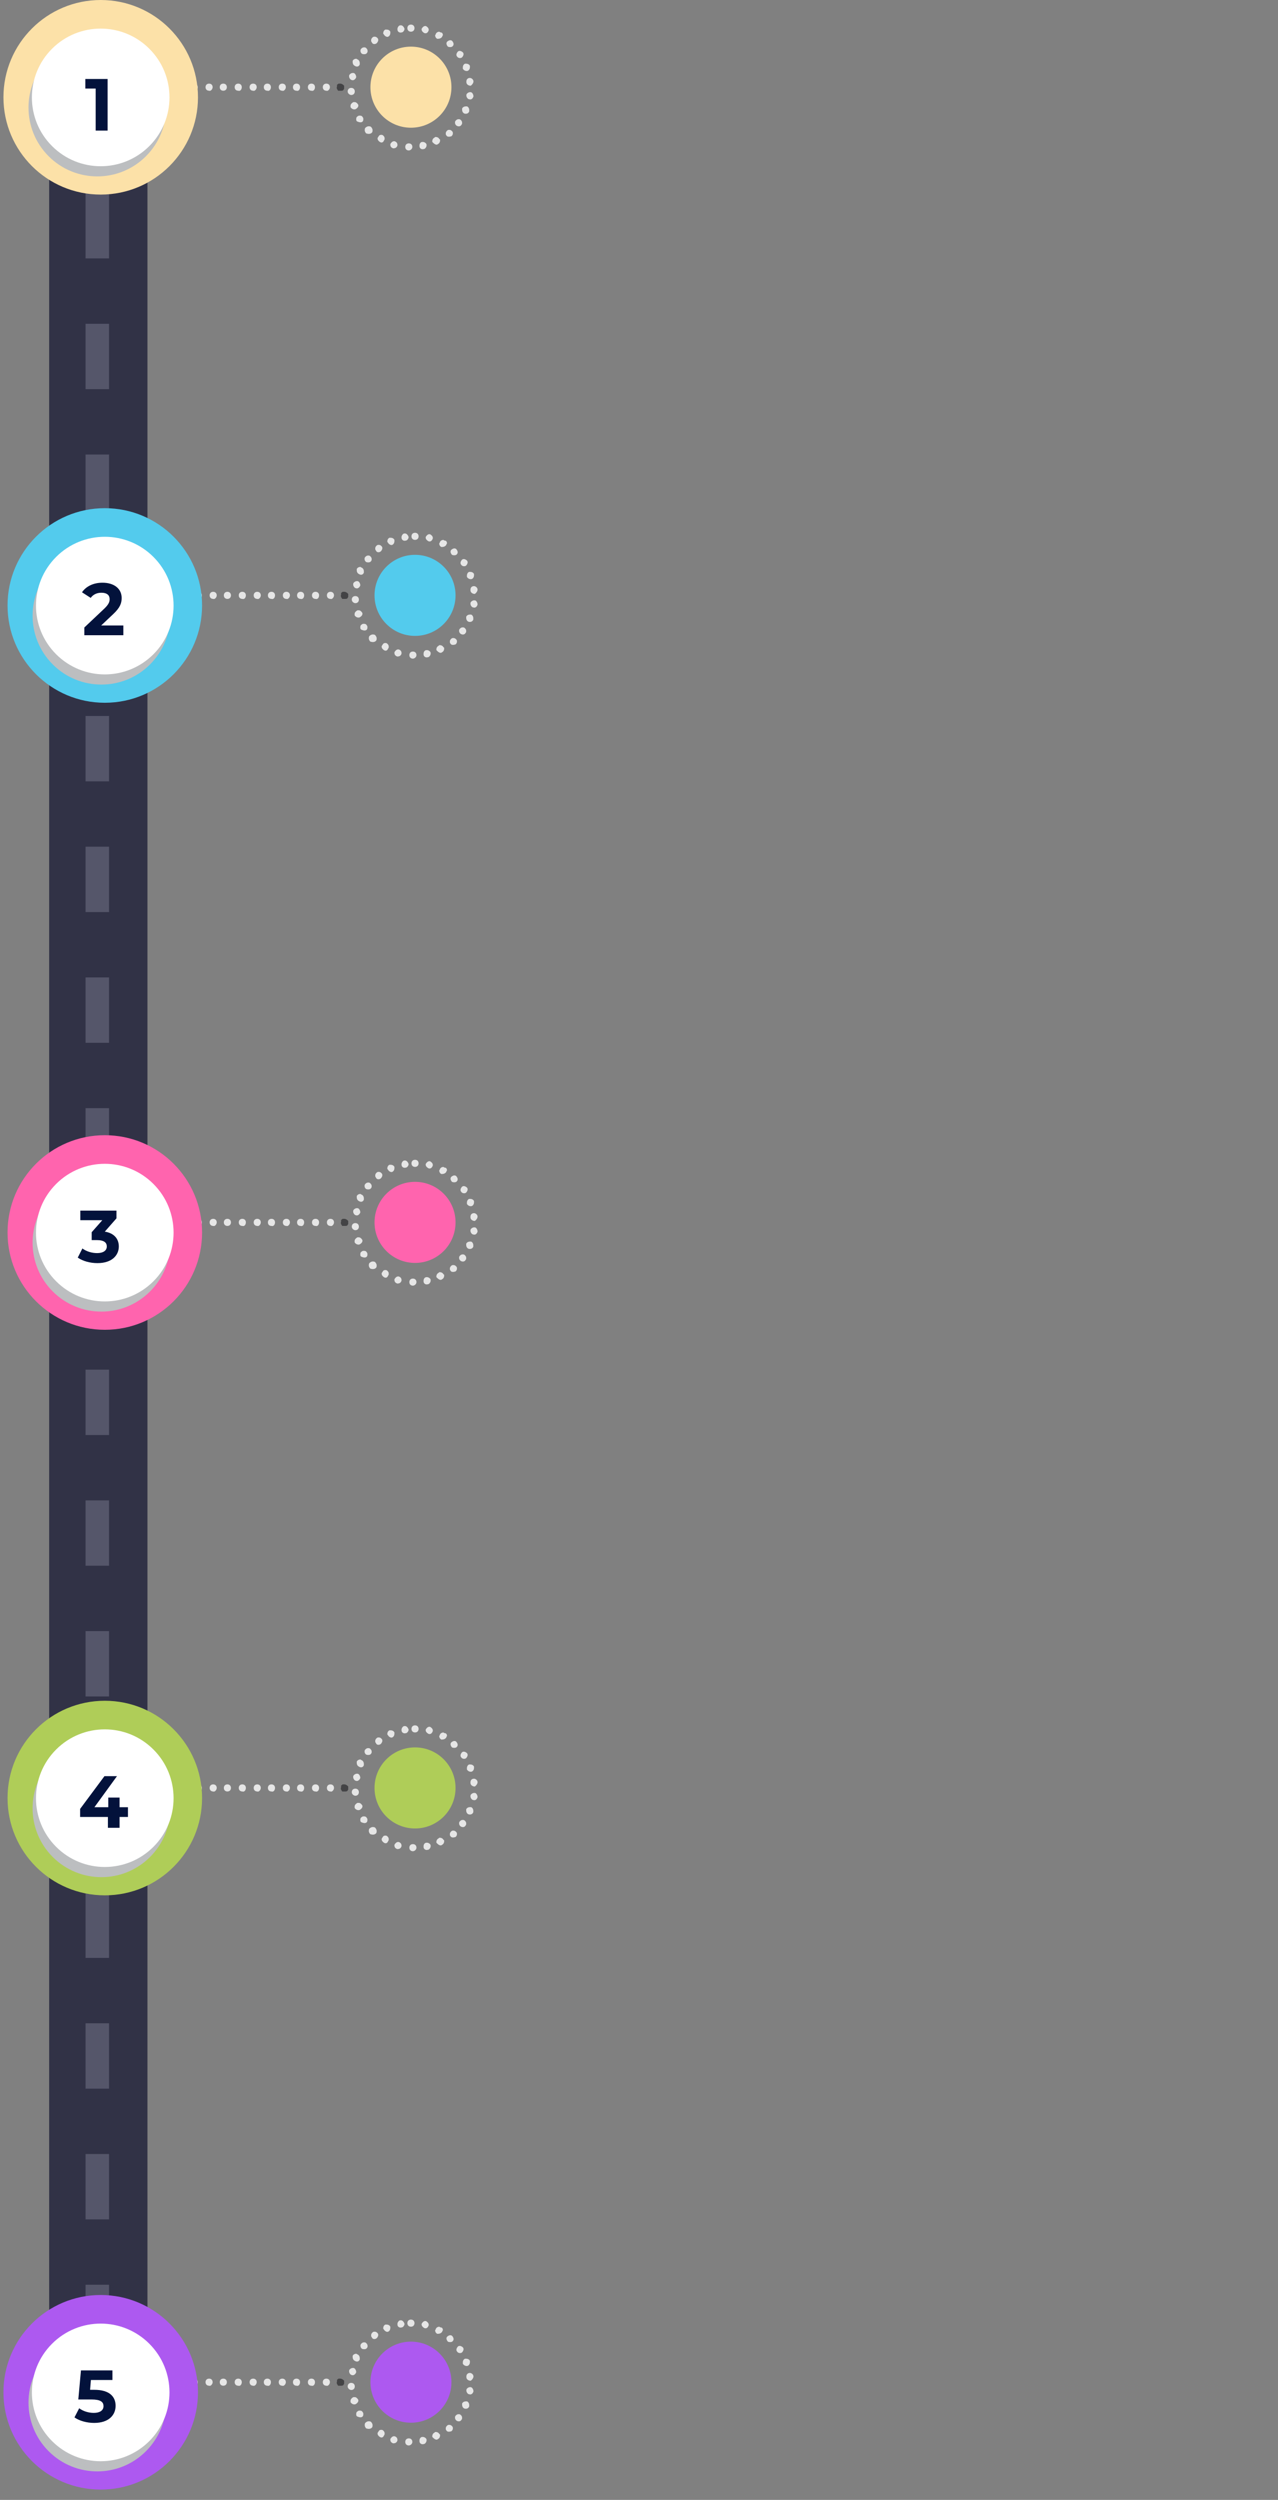 <svg width="312" height="610" viewBox="0 0 312 610" fill="none" xmlns="http://www.w3.org/2000/svg">
<rect x="0" y="0" width="312" height="610" fill="#808080" stroke="none"/>
<g clip-path="url(#clip0_801_776)">
<path d="M589.18 -99.705C662.458 -99.705 721.93 -35.907 721.93 42.702V326.603C721.93 332.3 722.567 337.996 723.629 343.464C723.841 344.376 724.054 345.287 724.266 346.199C727.877 360.781 735.523 373.313 745.718 383.11C746.356 383.794 747.205 384.477 747.842 384.933C748.055 385.161 748.267 385.389 748.48 385.617C749.117 386.3 749.966 386.756 750.604 387.439C755.489 391.313 760.799 394.275 766.321 396.553C768.445 397.465 770.569 398.148 772.693 398.832C776.304 399.971 779.915 400.655 783.738 401.11C786.287 401.338 789.048 401.566 791.809 401.566H891V442.579H791.809C782.251 442.579 772.906 441.212 763.985 438.706C758.887 437.339 754.002 435.516 749.329 433.237C747.418 432.326 745.506 431.415 743.807 430.503C733.399 425.035 724.054 417.744 715.77 409.085C714.071 407.49 712.584 405.668 711.097 403.845C707.274 399.516 704.088 394.731 700.902 389.718C699.628 387.439 698.141 385.161 697.079 382.655C695.167 379.009 693.256 374.908 691.769 371.034C690.707 368.3 689.645 365.566 688.795 362.604C686.459 355.313 684.972 347.793 684.122 340.047C683.698 335.717 683.485 331.16 683.485 326.603V42.702C683.485 -13.122 641.005 -58.692 588.967 -58.692C536.929 -58.692 494.449 -13.122 494.449 42.702V573.593C494.449 596.834 489.352 618.708 480.006 638.075C479.369 639.442 478.732 640.581 478.094 641.949C475.121 647.873 471.722 653.569 467.899 658.81C443.686 693.443 405.029 716 361.487 716C288.209 716 228.737 652.202 228.737 573.593L228.737 42.702C228.737 -13.122 186.257 -58.692 134.219 -58.692C82.181 -58.692 39.701 -13.122 39.701 42.702L39.701 600.024C39.701 664.05 -8.726 716 -68.411 716H-171V674.987H-67.986C-29.542 674.987 1.894 641.265 1.894 600.024L1.894 42.702C1.894 -35.907 61.366 -99.705 134.644 -99.705C207.922 -99.705 267.394 -35.907 267.394 42.702L267.394 573.593C267.394 629.417 309.874 674.987 361.912 674.987C388.674 674.987 412.888 662.911 430.092 643.771C434.128 639.214 437.951 634.202 441.137 628.733C441.774 627.822 442.199 626.91 442.836 625.999C448.358 616.201 452.394 605.265 454.518 593.416C454.73 592.733 454.73 592.049 454.943 591.366C456.005 585.669 456.43 579.745 456.43 573.821V42.929C456.43 -35.679 515.902 -99.705 589.18 -99.705Z" fill="#313246"/>
<path d="M782.623 425.346H796V418.51H782.623V425.346ZM755.869 425.346H769.246V418.51H755.869V425.346ZM729.114 425.346H742.491V418.51H729.114V425.346ZM701.978 423.751C702.169 423.751 702.551 423.978 702.742 423.978C706.946 424.89 711.342 425.346 715.737 425.573V418.738C712.297 418.738 708.857 418.282 705.609 417.599C704.653 417.371 703.889 417.371 702.933 417.143L701.978 423.751ZM675.988 412.358C679.237 414.636 682.868 416.687 686.307 418.282C687.072 418.738 687.645 418.966 688.41 419.193L690.321 412.814C690.129 412.586 689.747 412.586 689.556 412.358C685.925 410.763 682.103 408.712 678.663 406.206L675.988 412.358ZM658.98 387.066L654.776 391.395C656.113 393.218 657.451 395.041 658.98 396.636C660.126 398.003 661.273 399.142 662.42 400.509C663.184 401.421 663.948 402.104 664.713 403.016L668.344 397.775C668.153 397.547 668.153 397.547 667.962 397.319C666.433 395.724 664.904 394.129 663.375 392.534C663.184 392.307 663.184 392.307 662.993 392.079C662.42 391.395 662.037 390.939 661.464 390.256C661.273 390.028 661.082 389.8 660.891 389.572C660.7 389.344 660.7 389.344 660.509 389.117C660.318 388.889 660.318 388.889 660.126 388.661C659.935 388.433 659.744 388.205 659.744 388.205C659.553 387.977 659.362 387.749 659.171 387.294C659.171 387.066 659.171 387.066 658.98 387.066ZM640.252 363.597C641.016 365.875 641.972 368.382 642.927 370.66C643.5 372.255 644.265 373.622 644.838 375.217C645.411 376.357 645.794 377.268 646.367 378.407L650.953 375.217L651.336 374.99C650.571 373.395 649.807 371.8 649.042 370.205C647.705 367.242 646.558 364.28 645.603 361.318L640.252 363.597ZM634.328 331.469C634.519 336.938 635.092 342.406 636.239 347.875L641.781 346.508C640.825 341.495 640.252 336.482 640.061 331.241L634.328 331.469ZM634.328 60.093H640.061V44.143H634.328V60.093ZM634.328 91.993H640.061V76.043H634.328V91.993ZM634.328 123.893H640.061V107.943H634.328V123.893ZM634.328 155.793H640.061V139.843H634.328V155.793ZM634.328 187.692H640.061V171.742H634.328V187.692ZM634.328 219.592H640.061V203.642H634.328V219.592ZM634.328 251.492H640.061V235.542H634.328V251.492ZM634.328 283.392H640.061V267.442H634.328V283.392ZM634.328 315.291H640.061V299.342H634.328V315.291ZM631.27 13.383C632.417 18.396 633.181 23.409 633.563 28.649L639.296 27.738C638.723 22.269 637.959 16.801 636.812 11.56L631.27 13.383ZM621.715 -15.327C623.817 -10.77 625.728 -6.213 627.257 -1.428L632.608 -3.934C630.888 -8.947 628.977 -13.96 626.684 -18.745L621.715 -15.327ZM606.044 -40.163C609.102 -36.517 611.969 -32.416 614.453 -28.315L619.039 -32.416C616.364 -36.745 613.306 -41.075 610.058 -44.948L606.044 -40.163ZM585.788 -59.303C589.419 -56.569 593.05 -53.607 596.489 -50.417L600.12 -55.885C596.489 -59.303 592.667 -62.265 588.845 -65.227L585.788 -59.303ZM561.9 -71.379C566.104 -70.012 570.117 -68.189 574.13 -66.139L576.424 -72.519C572.219 -74.569 567.824 -76.62 563.429 -77.987L561.9 -71.379ZM536.292 -75.936C540.688 -75.936 545.083 -75.481 549.287 -74.797L550.052 -81.633C545.465 -82.316 540.879 -82.772 536.292 -83V-75.936ZM509.156 -78.899L510.493 -72.291C514.698 -73.658 518.902 -74.569 523.297 -75.025L522.724 -81.861C518.138 -81.177 513.551 -80.266 509.156 -78.899ZM483.739 -66.822L486.606 -60.898C490.428 -63.404 494.25 -65.683 498.263 -67.506L496.161 -73.886C491.765 -71.835 487.561 -69.556 483.739 -66.822ZM461.762 -47.227L465.776 -42.214C468.833 -45.859 472.273 -49.277 475.713 -52.239L472.273 -57.708C468.451 -54.746 465.011 -51.1 461.762 -47.227ZM444.754 -21.707L449.723 -18.289C452.016 -22.618 454.501 -26.948 457.176 -31.049L452.589 -35.378C449.723 -30.821 447.048 -26.264 444.754 -21.707ZM433.861 8.37L439.403 10.193C440.55 5.18 442.079 0.395 443.799 -4.39L438.448 -7.124C436.537 -2.111 435.008 3.129 433.861 8.37ZM429.848 40.726L435.581 40.953C435.581 35.713 435.964 30.472 436.537 25.459L430.804 24.548C430.231 29.788 429.848 35.257 429.848 40.726ZM429.848 72.625H435.581V56.675H429.848V72.625ZM429.848 104.525H435.581V88.575H429.848V104.525ZM429.848 136.425H435.581V120.475H429.848V136.425ZM429.848 168.325H435.581V152.375H429.848V168.325ZM429.848 200.224H435.581V184.275H429.848V200.224ZM429.848 232.124H435.581V216.174H429.848V232.124ZM429.848 264.024H435.581V248.074H429.848V264.024ZM429.848 295.924H435.581V279.974H429.848V295.924ZM429.848 327.823H435.581V311.874H429.848V327.823ZM429.848 359.723H435.581V343.773H429.848V359.723ZM429.848 391.623H435.581V375.673H429.848V391.623ZM429.848 423.523H435.581V407.573H429.848V423.523ZM429.848 455.423H435.581V439.473H429.848V455.423ZM429.848 487.322H435.581V471.372H429.848V487.322ZM429.848 519.222H435.581V503.272H429.848V519.222ZM429.848 551.122H435.581V535.172H429.848V551.122ZM429.848 573.907C429.848 575.73 429.848 577.781 429.657 579.832C429.657 580.287 429.657 580.743 429.657 581.199C429.657 581.654 429.657 582.338 429.657 582.794L434.817 583.249H435.39C435.39 582.794 435.39 582.566 435.39 582.11C435.581 579.148 435.581 576.414 435.581 573.452V567.072H429.848V573.907ZM426.217 604.896C426.026 605.351 426.026 606.035 425.835 606.491C425.644 607.402 425.453 608.086 425.262 608.769C425.262 609.225 425.071 609.681 424.88 610.136C424.689 611.048 424.306 612.187 423.924 613.098L429.275 615.377C429.657 614.466 429.848 613.326 430.231 612.415C430.422 611.959 430.422 611.503 430.613 611.048C431.186 608.541 431.759 606.035 432.333 603.529C432.524 603.073 432.524 602.389 432.715 601.934C432.906 601.022 433.097 600.339 433.097 599.427L427.555 598.06C427.364 600.339 426.791 602.617 426.217 604.896ZM414.56 636.568C414.56 636.795 414.369 637.023 414.369 637.023C413.796 638.163 413.031 639.302 412.458 640.441L417.236 644.315C418.191 642.72 419.147 640.897 420.102 639.074C420.102 638.846 420.293 638.846 420.293 638.618C421.822 635.884 422.969 632.922 424.306 630.188L419.147 626.998C417.618 630.416 416.28 633.605 414.56 636.568ZM404.241 652.973C401.374 656.847 398.317 660.265 395.068 663.682L398.89 668.923C402.33 665.277 405.578 661.632 408.636 657.53L404.623 653.429L404.241 652.973C404.241 652.745 404.241 652.745 404.241 652.973ZM373.282 680.544L375.766 686.696C379.78 684.417 383.984 681.683 387.806 678.721L384.748 673.024C381.117 675.759 377.295 678.265 373.282 680.544ZM348.63 690.114L349.585 696.949C354.172 696.038 358.567 694.671 362.963 692.848L361.243 686.468C357.23 687.835 352.834 689.202 348.63 690.114ZM322.831 691.709L322.449 698.544C325.124 698.772 327.8 699 330.475 699C332.386 699 334.297 699 336.017 698.772L335.635 691.936C333.915 692.164 332.195 692.164 330.284 692.164C327.991 691.936 325.315 691.936 322.831 691.709ZM295.504 691.709C299.708 693.531 304.294 694.899 308.69 696.038L309.836 689.43C305.632 688.291 301.428 686.924 297.415 685.329L295.504 691.709ZM271.042 676.898C274.865 679.86 278.687 682.822 282.891 685.329L285.566 679.177C281.744 676.898 277.922 674.164 274.291 671.202L271.042 676.898ZM250.595 655.024C253.652 659.125 256.71 662.999 260.15 666.645L263.972 661.632C260.723 658.214 257.665 654.34 254.799 650.467L250.595 655.024ZM235.689 627.681C237.6 632.466 239.893 637.479 242.377 642.036L247.155 638.39C244.861 634.061 242.568 629.504 240.848 624.947L235.689 627.681ZM227.089 596.693C227.853 602.161 229 607.402 230.529 612.643L236.071 610.592C234.733 605.807 233.586 600.566 232.822 595.554L227.089 596.693ZM225.369 573.452C225.369 575.73 225.369 578.009 225.56 580.287L231.293 579.832C231.102 577.781 231.102 575.502 231.102 573.224V563.882H225.369V573.452ZM225.369 69.891H231.102V53.941H225.369V69.891ZM225.369 101.791H231.102V85.841H225.369V101.791ZM225.369 133.691H231.102V117.741H225.369V133.691ZM225.369 165.59H231.102V149.64H225.369V165.59ZM225.369 197.49H231.102V181.54H225.369V197.49ZM225.369 229.39H231.102V213.44H225.369V229.39ZM225.369 261.29H231.102V245.34H225.369V261.29ZM225.369 293.189H231.102V277.24H225.369V293.189ZM225.369 325.089H231.102V309.139H225.369V325.089ZM225.369 356.989H231.102V341.039H225.369V356.989ZM225.369 388.889H231.102V372.939H225.369V388.889ZM225.369 420.788H231.102V404.839H225.369V420.788ZM225.369 452.688H231.102V436.738H225.369V452.688ZM225.369 484.588H231.102V468.638H225.369V484.588ZM225.369 516.488H231.102V500.538H225.369V516.488ZM225.369 548.388H231.102V532.438H225.369V548.388ZM223.84 22.725C224.605 27.738 224.987 32.978 225.178 38.219L230.911 37.991C230.72 32.523 230.338 27.054 229.573 21.814L223.84 22.725ZM216.196 -6.896C217.916 -2.111 219.636 2.674 220.783 7.459L226.325 5.408C224.987 0.167 223.267 -4.846 221.356 -9.858L216.196 -6.896ZM202.437 -33.1C205.112 -29.226 207.788 -24.897 210.081 -20.568L214.858 -24.213C212.374 -28.77 209.699 -33.328 206.832 -37.429L202.437 -33.1ZM183.518 -54.062C186.958 -51.1 190.397 -47.682 193.646 -44.265L197.468 -49.277C194.028 -52.923 190.588 -56.341 186.766 -59.531L183.518 -54.062ZM160.585 -68.417C164.599 -66.594 168.612 -64.544 172.434 -62.037L175.109 -67.962C171.096 -70.468 166.892 -72.746 162.496 -74.569L160.585 -68.417ZM135.36 -75.253C139.564 -74.797 143.96 -73.886 148.164 -72.746L149.502 -79.354C145.106 -80.494 140.52 -81.405 135.933 -81.861L135.36 -75.253ZM108.415 -80.949L109.37 -74.114C113.574 -75.025 117.97 -75.481 122.365 -75.709L122.174 -82.544C117.396 -82.316 112.81 -81.861 108.415 -80.949ZM82.234 -71.379L84.527 -65.227C88.349 -67.278 92.553 -69.329 96.757 -70.696L95.037 -77.304C90.642 -75.481 86.247 -73.658 82.234 -71.379ZM58.919 -54.062L62.55 -48.822C65.799 -52.012 69.43 -55.202 73.061 -57.936L70.003 -63.632C66.181 -60.67 62.55 -57.48 58.919 -54.062ZM40.382 -29.91L44.969 -26.036C47.453 -30.137 50.319 -34.239 53.186 -38.112L48.982 -42.67C45.924 -38.796 42.867 -34.467 40.382 -29.91ZM27.387 -1.2L32.738 1.307C34.267 -3.478 35.987 -8.263 38.089 -12.82L32.929 -16.01C31.018 -11.226 29.107 -6.213 27.387 -1.2ZM21.272 30.7L27.005 31.384C27.387 26.371 28.152 21.13 29.107 16.117L23.565 14.522C22.419 19.991 21.845 25.459 21.272 30.7ZM20.89 63.055H26.623V47.105H20.89V63.055ZM20.89 94.955H26.623V79.005H20.89V94.955ZM20.89 126.855H26.623V110.905H20.89V126.855ZM20.89 158.755H26.623V142.805H20.89V158.755ZM20.89 190.654H26.623V174.705H20.89V190.654ZM20.89 222.554H26.623V206.604H20.89V222.554ZM20.89 254.454H26.623V238.504H20.89V254.454ZM20.89 286.354H26.623V270.404H20.89V286.354ZM20.89 318.254H26.623V302.304H20.89V318.254ZM20.89 350.153H26.623V334.203H20.89V350.153ZM20.89 382.053H26.623V366.103H20.89V382.053ZM20.89 413.953H26.623V398.003H20.89V413.953ZM20.89 445.853H26.623V429.903H20.89V445.853ZM20.89 477.752H26.623V461.802H20.89V477.752ZM20.89 509.652H26.623V493.702H20.89V509.652ZM20.89 541.552H26.623V525.602H20.89V541.552ZM20.89 573.452H26.623V557.502H20.89V573.452ZM20.89 599.883C20.89 601.706 20.89 603.301 20.699 605.124L26.432 605.579C26.623 603.756 26.623 601.934 26.623 600.111V589.402H20.89V599.883ZM15.157 634.973L20.508 637.479C22.227 632.466 23.756 627.226 24.712 621.757L19.17 620.162C18.023 625.175 16.686 630.188 15.157 634.973ZM1.588 660.948L5.793 665.505C8.85 661.404 11.717 656.847 14.01 652.29L9.233 648.644C6.939 652.973 4.455 657.075 1.588 660.948ZM-18.477 680.088L-15.611 686.012C-11.598 683.278 -7.776 680.316 -4.145 676.67L-7.776 671.429C-11.024 674.619 -14.655 677.582 -18.477 680.088ZM-42.556 690.569L-41.601 697.177C-37.014 696.266 -32.619 694.671 -28.224 692.848L-30.134 686.468C-34.148 688.291 -38.352 689.658 -42.556 690.569ZM-68.737 698.772H-55.36V691.936H-68.737V698.772ZM-95.491 698.772H-82.114V691.936H-95.491V698.772ZM-122.246 698.772H-108.869V691.936H-122.246V698.772ZM-149 698.772H-135.623V691.936H-149V698.772Z" fill="#55566A"/>
</g>
<path d="M90.433 21.273C90.433 26.736 94.861 31.165 100.323 31.165C105.785 31.165 110.213 26.736 110.213 21.273C110.213 15.809 105.785 11.38 100.323 11.38C94.861 11.38 90.433 15.809 90.433 21.273Z" fill="#FCE1A8"/>
<path d="M37.512 21.273C37.512 21.446 37.512 21.446 37.512 21.273C37.512 21.446 37.512 21.62 37.512 21.62V21.793C37.512 21.793 37.512 21.967 37.338 21.967C37.338 21.967 37.338 21.967 37.165 22.14H36.991H36.818H36.644C36.471 22.14 36.124 21.967 35.95 21.967C35.603 21.62 35.603 21.099 35.95 20.752C36.124 20.578 36.297 20.405 36.644 20.405C36.818 20.405 37.165 20.578 37.338 20.752C37.338 20.752 37.338 20.752 37.512 20.925V21.099C37.512 21.099 37.512 21.099 37.512 21.273Z" fill="#434345"/>
<path d="M80.543 21.273C80.543 20.752 80.195 20.405 79.675 20.405C79.154 20.405 78.807 20.752 78.807 21.273C78.807 21.793 79.154 22.14 79.675 22.14C80.022 22.314 80.543 21.793 80.543 21.273ZM76.899 21.273C76.899 20.752 76.552 20.405 76.031 20.405C75.511 20.405 75.164 20.752 75.164 21.273C75.164 21.793 75.511 22.14 76.031 22.14C76.552 22.314 76.899 21.793 76.899 21.273ZM73.255 21.273C73.255 20.752 72.908 20.405 72.388 20.405C71.867 20.405 71.52 20.752 71.52 21.273C71.52 21.793 71.867 22.14 72.388 22.14C72.908 22.314 73.255 21.793 73.255 21.273ZM69.785 21.273C69.785 20.752 69.438 20.405 68.917 20.405C68.397 20.405 68.05 20.752 68.05 21.273C68.05 21.793 68.397 22.14 68.917 22.14C69.264 22.314 69.785 21.793 69.785 21.273ZM66.141 21.273C66.141 20.752 65.794 20.405 65.273 20.405C64.753 20.405 64.406 20.752 64.406 21.273C64.406 21.793 64.753 22.14 65.273 22.14C65.794 22.314 66.141 21.793 66.141 21.273ZM62.671 21.273C62.671 20.752 62.324 20.405 61.803 20.405C61.283 20.405 60.936 20.752 60.936 21.273C60.936 21.793 61.283 22.14 61.803 22.14C62.15 22.314 62.671 21.793 62.671 21.273ZM59.027 21.273C59.027 20.752 58.68 20.405 58.16 20.405C57.639 20.405 57.292 20.752 57.292 21.273C57.292 21.793 57.639 22.14 58.16 22.14C58.68 22.314 59.027 21.793 59.027 21.273ZM55.383 21.273C55.383 20.752 55.036 20.405 54.516 20.405C53.995 20.405 53.648 20.752 53.648 21.273C53.648 21.793 53.995 22.14 54.516 22.14C55.036 22.14 55.383 21.793 55.383 21.273ZM51.913 21.273C51.913 20.752 51.566 20.405 51.046 20.405C50.525 20.405 50.178 20.752 50.178 21.273C50.178 21.793 50.525 22.14 51.046 22.14C51.393 22.314 51.913 21.793 51.913 21.273ZM48.269 21.273C48.269 20.752 47.922 20.405 47.402 20.405C46.881 20.405 46.534 20.752 46.534 21.273C46.534 21.793 46.881 22.14 47.402 22.14C47.922 22.314 48.269 21.793 48.269 21.273ZM44.799 21.273C44.799 20.752 44.452 20.405 43.932 20.405C43.411 20.405 43.064 20.752 43.064 21.273C43.064 21.793 43.411 22.14 43.932 22.14C44.452 22.14 44.799 21.793 44.799 21.273ZM41.155 21.273C41.155 20.752 40.808 20.405 40.288 20.405C39.767 20.405 39.42 20.752 39.42 21.273C39.42 21.793 39.767 22.14 40.288 22.14C40.808 22.314 41.155 21.793 41.155 21.273Z" fill="white" fill-opacity="0.8"/>
<path d="M84.013 21.272C84.013 21.446 84.013 21.446 84.013 21.619C84.013 21.793 83.839 21.793 83.839 21.967C83.666 22.14 83.492 22.14 83.145 22.14H82.972H82.798H82.625C82.625 22.14 82.451 22.14 82.451 21.967C82.278 21.793 82.104 21.446 82.278 21.099V20.925V20.752C82.278 20.752 82.278 20.578 82.451 20.578C82.451 20.578 82.451 20.578 82.625 20.405H82.798H82.972H83.145C83.319 20.405 83.666 20.578 83.839 20.752C83.839 20.752 83.839 20.752 84.013 20.925V21.099C84.013 21.099 84.013 21.099 84.013 21.272Z" fill="#434345"/>
<path d="M115.592 19.884C115.592 19.363 115.071 19.016 114.724 19.016C114.204 19.016 113.857 19.363 113.857 19.884V20.058C113.857 20.578 114.377 20.925 114.898 20.925C115.245 20.752 115.592 20.231 115.592 19.884ZM115.592 23.529C115.592 23.008 115.245 22.487 114.898 22.487H114.724C114.377 22.487 113.857 22.834 113.857 23.181C113.857 23.181 113.857 23.181 113.857 23.355C113.857 23.702 114.204 24.223 114.551 24.223C115.071 24.396 115.418 24.049 115.592 23.529ZM114.204 17.281C114.551 17.107 114.724 16.76 114.724 16.413C114.724 16.239 114.724 16.239 114.724 16.066C114.551 15.719 114.204 15.545 113.857 15.545C113.683 15.545 113.683 15.545 113.51 15.545C113.163 15.719 112.989 16.066 112.989 16.413C112.989 16.587 112.989 16.587 112.989 16.76C113.163 17.107 113.683 17.454 114.204 17.281ZM114.551 27.173C114.551 27 114.551 27 114.551 26.826C114.551 26.479 114.377 26.132 114.03 25.958C113.857 25.958 113.857 25.958 113.683 25.958C113.336 25.958 112.989 26.132 112.816 26.479C112.816 26.652 112.816 26.652 112.816 26.826C112.816 27.173 112.989 27.52 113.336 27.694C113.857 27.867 114.377 27.694 114.551 27.173ZM112.816 13.983C112.989 13.81 113.163 13.463 113.163 13.289C113.163 13.116 113.163 12.942 112.989 12.768C112.816 12.595 112.469 12.421 112.295 12.421C112.122 12.421 111.948 12.421 111.775 12.595C111.601 12.768 111.428 13.116 111.428 13.289C111.428 13.463 111.428 13.636 111.601 13.81C111.775 14.157 112.469 14.33 112.816 13.983ZM112.642 30.471C112.816 30.297 112.816 30.123 112.816 29.95C112.816 29.603 112.642 29.429 112.469 29.256C112.295 29.082 112.122 29.082 111.948 29.082C111.601 29.082 111.428 29.256 111.254 29.429C111.081 29.603 111.081 29.776 111.081 29.95C111.081 30.297 111.254 30.471 111.428 30.644C111.948 30.991 112.469 30.818 112.642 30.471ZM110.56 11.207C110.733 11.033 110.733 10.859 110.733 10.686C110.733 10.512 110.56 10.165 110.386 9.992C110.213 9.818 110.039 9.818 109.866 9.818C109.692 9.818 109.345 9.992 109.172 10.165C108.998 10.339 108.998 10.512 108.998 10.686C108.998 10.859 109.172 11.207 109.345 11.38C109.692 11.554 110.386 11.554 110.56 11.207ZM110.213 33.247C110.386 33.074 110.56 32.9 110.56 32.553C110.56 32.38 110.56 32.206 110.386 32.032C110.213 31.859 110.039 31.685 109.692 31.685C109.519 31.685 109.345 31.685 109.172 31.859C108.998 32.032 108.825 32.206 108.825 32.553C108.825 32.727 108.825 32.9 108.998 33.074C109.172 33.421 109.692 33.421 110.213 33.247ZM107.957 8.95C107.957 8.777 108.131 8.603 108.131 8.603C108.131 8.256 107.957 7.909 107.61 7.909C107.437 7.909 107.263 7.736 107.263 7.736C106.916 7.736 106.569 7.909 106.396 8.256C106.396 8.43 106.222 8.603 106.222 8.603C106.222 8.95 106.396 9.297 106.743 9.471C107.09 9.471 107.61 9.471 107.957 8.95ZM106.916 35.156C107.263 34.983 107.437 34.636 107.437 34.289C107.437 34.115 107.437 33.941 107.263 33.941C107.09 33.594 106.743 33.421 106.396 33.421C106.222 33.421 106.222 33.421 106.049 33.594C105.702 33.768 105.528 34.115 105.528 34.462C105.528 34.636 105.528 34.636 105.702 34.809C106.049 35.156 106.569 35.504 106.916 35.156ZM104.661 7.388V7.215C104.661 6.868 104.314 6.521 103.967 6.347H103.793C103.446 6.347 103.099 6.694 102.925 7.041V7.215C102.925 7.562 103.273 7.909 103.62 8.083C104.14 8.256 104.487 7.909 104.661 7.388ZM103.446 36.371C103.793 36.371 104.14 35.85 104.14 35.503V35.33C104.14 34.983 103.62 34.636 103.273 34.636H103.099C102.752 34.636 102.405 34.983 102.405 35.503V35.677C102.405 36.198 102.925 36.545 103.446 36.371ZM101.19 6.868C101.19 6.347 100.843 6 100.323 6C99.802 6 99.455 6.347 99.455 6.868C99.455 7.388 99.802 7.736 100.323 7.736C100.843 7.736 101.19 7.388 101.19 6.868ZM100.67 35.851C100.67 35.33 100.323 34.983 99.802 34.983C99.282 34.983 98.935 35.33 98.935 35.851C98.935 36.371 99.282 36.718 99.802 36.718C100.149 36.718 100.67 36.371 100.67 35.851ZM98.761 7.041C98.588 6.521 98.241 6.174 97.894 6.174C97.894 6.174 97.894 6.174 97.72 6.174C97.373 6.174 97.026 6.694 97.026 7.041V7.215C97.026 7.736 97.547 8.083 98.067 7.909C98.414 7.909 98.761 7.388 98.761 7.041ZM97.026 35.503V35.33C97.026 34.983 96.853 34.636 96.332 34.462H96.159C95.811 34.462 95.465 34.809 95.291 35.156V35.33C95.291 35.677 95.465 36.024 95.985 36.198C96.506 36.198 96.853 36.024 97.026 35.503ZM94.77 8.95C95.118 8.777 95.291 8.43 95.291 8.083C95.291 7.909 95.291 7.909 95.291 7.736C95.118 7.388 94.77 7.215 94.423 7.215C94.25 7.215 94.25 7.215 94.076 7.215C93.729 7.388 93.556 7.736 93.556 8.083C93.556 8.256 93.556 8.256 93.729 8.43C93.903 8.777 94.423 9.124 94.77 8.95ZM93.729 34.289C93.903 34.115 93.903 33.941 93.903 33.768C93.903 33.421 93.729 33.247 93.556 33.074C93.382 32.9 93.209 32.9 93.035 32.9C92.688 32.9 92.515 33.074 92.341 33.421C92.168 33.594 92.168 33.768 92.168 33.768C92.168 34.115 92.341 34.289 92.515 34.462C93.035 34.983 93.556 34.809 93.729 34.289ZM91.994 10.512C92.168 10.339 92.341 9.992 92.341 9.818C92.341 9.645 92.341 9.471 92.168 9.297C91.994 9.124 91.821 8.95 91.474 8.95C91.3 8.95 91.127 8.95 90.953 9.124C90.78 9.297 90.606 9.471 90.606 9.818C90.606 9.992 90.606 10.165 90.78 10.339C90.953 10.859 91.647 10.859 91.994 10.512ZM90.78 32.38C90.953 32.206 90.953 32.032 90.953 31.685C90.953 31.512 90.78 31.165 90.606 30.991C90.433 30.818 90.259 30.818 89.912 30.818C89.739 30.818 89.392 30.991 89.218 31.165C89.045 31.338 89.045 31.512 89.045 31.859C89.045 32.032 89.218 32.38 89.392 32.553C89.912 32.727 90.433 32.727 90.78 32.38ZM89.565 12.942C89.739 12.768 89.739 12.595 89.739 12.421C89.739 12.074 89.565 11.901 89.392 11.727C89.218 11.554 89.045 11.554 88.871 11.554C88.524 11.554 88.35 11.727 88.177 11.901C88.004 12.074 88.004 12.248 88.004 12.421C88.004 12.768 88.177 12.942 88.35 13.116C88.698 13.289 89.392 13.289 89.565 12.942ZM88.35 29.776C88.698 29.603 88.698 29.256 88.698 29.082C88.698 28.909 88.698 28.735 88.524 28.561C88.35 28.214 88.004 28.214 87.83 28.214C87.656 28.214 87.483 28.214 87.309 28.388C86.963 28.561 86.963 28.909 86.963 29.082C86.963 29.256 86.963 29.429 87.136 29.603C87.483 29.776 88.004 29.95 88.35 29.776ZM87.83 15.719C87.83 15.545 87.83 15.545 87.83 15.372C87.83 15.025 87.656 14.678 87.309 14.504C87.136 14.504 87.136 14.33 86.963 14.33C86.615 14.33 86.268 14.504 86.095 14.851C86.095 15.025 86.095 15.025 86.095 15.198C86.095 15.545 86.268 15.892 86.615 16.066C87.136 16.413 87.656 16.239 87.83 15.719ZM86.789 26.652C87.136 26.479 87.483 26.132 87.483 25.785C87.483 25.611 87.483 25.611 87.483 25.611C87.309 25.264 86.963 24.917 86.615 24.917C86.615 24.917 86.442 24.917 86.268 24.917C85.921 25.09 85.574 25.438 85.574 25.785C85.574 25.958 85.574 25.958 85.574 26.132C85.748 26.479 86.268 26.826 86.789 26.652ZM86.963 18.843C86.963 18.322 86.615 17.801 86.268 17.801H86.095C85.748 17.801 85.227 18.148 85.227 18.496V18.669C85.227 19.016 85.574 19.537 85.921 19.537C86.268 19.71 86.789 19.363 86.963 18.843ZM86.615 22.314C86.615 21.793 86.268 21.446 85.748 21.446C85.227 21.446 84.88 21.793 84.88 22.314C84.88 22.834 85.401 23.181 85.748 23.181C86.268 23.181 86.615 22.834 86.615 22.314Z" fill="white" fill-opacity="0.8"/>
<path d="M24.587 47.482C37.702 47.482 48.334 36.853 48.334 23.741C48.334 10.629 37.702 0 24.587 0C11.472 0 0.841 10.629 0.841 23.741C0.841 36.853 11.472 47.482 24.587 47.482Z" fill="#FCE1A8"/>
<path d="M35.63 38.126C42.189 31.568 42.189 20.936 35.63 14.378C29.071 7.82 18.436 7.82 11.877 14.378C5.317 20.936 5.317 31.568 11.877 38.126C18.436 44.684 29.071 44.684 35.63 38.126Z" fill="#BCBEC0"/>
<path d="M36.457 35.644C43.017 29.087 43.017 18.454 36.457 11.896C29.898 5.339 19.263 5.339 12.704 11.896C6.145 18.454 6.145 29.087 12.704 35.644C19.263 42.202 29.898 42.202 36.457 35.644Z" fill="white"/>
<path d="M20.836 19.271H26.272V31.871H23.356V21.611H20.836V19.271Z" fill="#03123B"/>
<path d="M91.433 145.272C91.433 150.736 95.861 155.165 101.323 155.165C106.785 155.165 111.213 150.736 111.213 145.272C111.213 139.809 106.785 135.38 101.323 135.38C95.861 135.38 91.433 139.809 91.433 145.272Z" fill="#53CBED"/>
<path d="M38.512 145.273C38.512 145.446 38.512 145.446 38.512 145.273C38.512 145.446 38.512 145.62 38.512 145.62V145.793C38.512 145.793 38.512 145.967 38.338 145.967C38.338 145.967 38.338 145.967 38.165 146.14H37.991H37.818H37.644C37.471 146.14 37.124 145.967 36.95 145.967C36.603 145.62 36.603 145.099 36.95 144.752C37.124 144.578 37.297 144.405 37.644 144.405C37.818 144.405 38.165 144.578 38.338 144.752C38.338 144.752 38.338 144.752 38.512 144.925V145.099C38.512 145.099 38.512 145.099 38.512 145.273Z" fill="#434345"/>
<path d="M81.543 145.273C81.543 144.752 81.195 144.405 80.675 144.405C80.154 144.405 79.807 144.752 79.807 145.273C79.807 145.793 80.154 146.14 80.675 146.14C81.022 146.314 81.543 145.793 81.543 145.273ZM77.899 145.273C77.899 144.752 77.552 144.405 77.031 144.405C76.511 144.405 76.164 144.752 76.164 145.273C76.164 145.793 76.511 146.14 77.031 146.14C77.552 146.314 77.899 145.793 77.899 145.273ZM74.255 145.273C74.255 144.752 73.908 144.405 73.388 144.405C72.867 144.405 72.52 144.752 72.52 145.273C72.52 145.793 72.867 146.14 73.388 146.14C73.908 146.314 74.255 145.793 74.255 145.273ZM70.785 145.273C70.785 144.752 70.438 144.405 69.917 144.405C69.397 144.405 69.05 144.752 69.05 145.273C69.05 145.793 69.397 146.14 69.917 146.14C70.264 146.314 70.785 145.793 70.785 145.273ZM67.141 145.273C67.141 144.752 66.794 144.405 66.273 144.405C65.753 144.405 65.406 144.752 65.406 145.273C65.406 145.793 65.753 146.14 66.273 146.14C66.794 146.314 67.141 145.793 67.141 145.273ZM63.671 145.273C63.671 144.752 63.324 144.405 62.803 144.405C62.283 144.405 61.936 144.752 61.936 145.273C61.936 145.793 62.283 146.14 62.803 146.14C63.15 146.314 63.671 145.793 63.671 145.273ZM60.027 145.273C60.027 144.752 59.68 144.405 59.16 144.405C58.639 144.405 58.292 144.752 58.292 145.273C58.292 145.793 58.639 146.14 59.16 146.14C59.68 146.314 60.027 145.793 60.027 145.273ZM56.383 145.273C56.383 144.752 56.036 144.405 55.516 144.405C54.995 144.405 54.648 144.752 54.648 145.273C54.648 145.793 54.995 146.14 55.516 146.14C56.036 146.14 56.383 145.793 56.383 145.273ZM52.913 145.273C52.913 144.752 52.566 144.405 52.046 144.405C51.525 144.405 51.178 144.752 51.178 145.273C51.178 145.793 51.525 146.14 52.046 146.14C52.393 146.314 52.913 145.793 52.913 145.273ZM49.269 145.273C49.269 144.752 48.922 144.405 48.402 144.405C47.881 144.405 47.534 144.752 47.534 145.273C47.534 145.793 47.881 146.14 48.402 146.14C48.922 146.314 49.269 145.793 49.269 145.273ZM45.799 145.273C45.799 144.752 45.452 144.405 44.932 144.405C44.411 144.405 44.064 144.752 44.064 145.273C44.064 145.793 44.411 146.14 44.932 146.14C45.452 146.14 45.799 145.793 45.799 145.273ZM42.155 145.273C42.155 144.752 41.808 144.405 41.288 144.405C40.767 144.405 40.42 144.752 40.42 145.273C40.42 145.793 40.767 146.14 41.288 146.14C41.808 146.314 42.155 145.793 42.155 145.273Z" fill="white" fill-opacity="0.8"/>
<path d="M85.013 145.272C85.013 145.446 85.013 145.446 85.013 145.62C85.013 145.793 84.839 145.793 84.839 145.967C84.666 146.14 84.492 146.14 84.145 146.14H83.972H83.798H83.625C83.625 146.14 83.451 146.14 83.451 145.967C83.278 145.793 83.104 145.446 83.278 145.099V144.925V144.752C83.278 144.752 83.278 144.578 83.451 144.578C83.451 144.578 83.451 144.578 83.625 144.405H83.798H83.972H84.145C84.319 144.405 84.666 144.578 84.839 144.752C84.839 144.752 84.839 144.752 85.013 144.925V145.099C85.013 145.099 85.013 145.099 85.013 145.272Z" fill="#434345"/>
<path d="M116.592 143.884C116.592 143.363 116.071 143.016 115.724 143.016C115.204 143.016 114.857 143.363 114.857 143.884V144.058C114.857 144.578 115.377 144.925 115.898 144.925C116.245 144.752 116.592 144.231 116.592 143.884ZM116.592 147.529C116.592 147.008 116.245 146.487 115.898 146.487H115.724C115.377 146.487 114.857 146.834 114.857 147.181C114.857 147.181 114.857 147.181 114.857 147.355C114.857 147.702 115.204 148.223 115.551 148.223C116.071 148.396 116.418 148.049 116.592 147.529ZM115.204 141.281C115.551 141.107 115.724 140.76 115.724 140.413C115.724 140.239 115.724 140.239 115.724 140.066C115.551 139.719 115.204 139.545 114.857 139.545C114.683 139.545 114.683 139.545 114.51 139.545C114.163 139.719 113.989 140.066 113.989 140.413C113.989 140.587 113.989 140.587 113.989 140.76C114.163 141.107 114.683 141.454 115.204 141.281ZM115.551 151.173C115.551 151 115.551 151 115.551 150.826C115.551 150.479 115.377 150.132 115.03 149.958C114.857 149.958 114.857 149.958 114.683 149.958C114.336 149.958 113.989 150.132 113.816 150.479C113.816 150.652 113.816 150.652 113.816 150.826C113.816 151.173 113.989 151.52 114.336 151.694C114.857 151.867 115.377 151.694 115.551 151.173ZM113.816 137.983C113.989 137.81 114.163 137.463 114.163 137.289C114.163 137.116 114.163 136.942 113.989 136.768C113.816 136.595 113.469 136.421 113.295 136.421C113.122 136.421 112.948 136.421 112.775 136.595C112.601 136.768 112.428 137.116 112.428 137.289C112.428 137.463 112.428 137.636 112.601 137.81C112.775 138.157 113.469 138.33 113.816 137.983ZM113.642 154.471C113.816 154.297 113.816 154.123 113.816 153.95C113.816 153.603 113.642 153.429 113.469 153.256C113.295 153.082 113.122 153.082 112.948 153.082C112.601 153.082 112.428 153.256 112.254 153.429C112.081 153.603 112.081 153.776 112.081 153.95C112.081 154.297 112.254 154.471 112.428 154.644C112.948 154.991 113.469 154.818 113.642 154.471ZM111.56 135.206C111.733 135.033 111.733 134.859 111.733 134.686C111.733 134.512 111.56 134.165 111.386 133.992C111.213 133.818 111.039 133.818 110.866 133.818C110.692 133.818 110.345 133.992 110.172 134.165C109.998 134.339 109.998 134.512 109.998 134.686C109.998 134.859 110.172 135.207 110.345 135.38C110.692 135.554 111.386 135.554 111.56 135.206ZM111.213 157.247C111.386 157.074 111.56 156.9 111.56 156.553C111.56 156.38 111.56 156.206 111.386 156.032C111.213 155.859 111.039 155.685 110.692 155.685C110.519 155.685 110.345 155.685 110.172 155.859C109.998 156.032 109.825 156.206 109.825 156.553C109.825 156.727 109.825 156.9 109.998 157.074C110.172 157.421 110.692 157.421 111.213 157.247ZM108.957 132.95C108.957 132.777 109.131 132.603 109.131 132.603C109.131 132.256 108.957 131.909 108.61 131.909C108.437 131.909 108.263 131.735 108.263 131.735C107.916 131.735 107.569 131.909 107.396 132.256C107.396 132.43 107.222 132.603 107.222 132.603C107.222 132.95 107.396 133.297 107.743 133.471C108.09 133.471 108.61 133.471 108.957 132.95ZM107.916 159.156C108.263 158.983 108.437 158.636 108.437 158.289C108.437 158.115 108.437 157.942 108.263 157.942C108.09 157.594 107.743 157.421 107.396 157.421C107.222 157.421 107.222 157.421 107.049 157.594C106.702 157.768 106.528 158.115 106.528 158.462C106.528 158.636 106.528 158.636 106.702 158.809C107.049 159.156 107.569 159.503 107.916 159.156ZM105.661 131.388V131.215C105.661 130.868 105.314 130.521 104.967 130.347H104.793C104.446 130.347 104.099 130.694 103.925 131.041V131.215C103.925 131.562 104.273 131.909 104.62 132.083C105.14 132.256 105.487 131.909 105.661 131.388ZM104.446 160.371C104.793 160.371 105.14 159.851 105.14 159.503V159.33C105.14 158.983 104.62 158.636 104.273 158.636H104.099C103.752 158.636 103.405 158.983 103.405 159.503V159.677C103.405 160.198 103.925 160.545 104.446 160.371ZM102.19 130.868C102.19 130.347 101.843 130 101.323 130C100.802 130 100.455 130.347 100.455 130.868C100.455 131.388 100.802 131.735 101.323 131.735C101.843 131.735 102.19 131.388 102.19 130.868ZM101.67 159.851C101.67 159.33 101.323 158.983 100.802 158.983C100.282 158.983 99.935 159.33 99.935 159.851C99.935 160.371 100.282 160.718 100.802 160.718C101.149 160.718 101.67 160.371 101.67 159.851ZM99.761 131.041C99.588 130.521 99.241 130.174 98.894 130.174C98.894 130.174 98.894 130.174 98.72 130.174C98.373 130.174 98.026 130.694 98.026 131.041V131.215C98.026 131.736 98.547 132.083 99.067 131.909C99.414 131.909 99.761 131.388 99.761 131.041ZM98.026 159.503V159.33C98.026 158.983 97.853 158.636 97.332 158.462H97.159C96.811 158.462 96.465 158.809 96.291 159.156V159.33C96.291 159.677 96.465 160.024 96.985 160.198C97.506 160.198 97.853 160.024 98.026 159.503ZM95.77 132.95C96.118 132.777 96.291 132.43 96.291 132.083C96.291 131.909 96.291 131.909 96.291 131.735C96.118 131.388 95.77 131.215 95.423 131.215C95.25 131.215 95.25 131.215 95.076 131.215C94.729 131.388 94.556 131.736 94.556 132.083C94.556 132.256 94.556 132.256 94.729 132.43C94.903 132.777 95.423 133.124 95.77 132.95ZM94.729 158.289C94.903 158.115 94.903 157.942 94.903 157.768C94.903 157.421 94.729 157.247 94.556 157.074C94.382 156.9 94.209 156.9 94.035 156.9C93.688 156.9 93.515 157.074 93.341 157.421C93.168 157.594 93.168 157.768 93.168 157.768C93.168 158.115 93.341 158.289 93.515 158.462C94.035 158.983 94.556 158.809 94.729 158.289ZM92.994 134.512C93.168 134.339 93.341 133.992 93.341 133.818C93.341 133.645 93.341 133.471 93.168 133.297C92.994 133.124 92.821 132.95 92.474 132.95C92.3 132.95 92.127 132.95 91.953 133.124C91.78 133.297 91.606 133.471 91.606 133.818C91.606 133.992 91.606 134.165 91.78 134.339C91.953 134.859 92.647 134.859 92.994 134.512ZM91.78 156.38C91.953 156.206 91.953 156.032 91.953 155.685C91.953 155.512 91.78 155.165 91.606 154.991C91.433 154.818 91.259 154.818 90.912 154.818C90.739 154.818 90.392 154.991 90.218 155.165C90.045 155.338 90.045 155.512 90.045 155.859C90.045 156.032 90.218 156.38 90.392 156.553C90.912 156.727 91.433 156.727 91.78 156.38ZM90.565 136.942C90.739 136.768 90.739 136.595 90.739 136.421C90.739 136.074 90.565 135.901 90.392 135.727C90.218 135.554 90.045 135.554 89.871 135.554C89.524 135.554 89.35 135.727 89.177 135.901C89.004 136.074 89.004 136.248 89.004 136.421C89.004 136.768 89.177 136.942 89.35 137.116C89.698 137.289 90.392 137.289 90.565 136.942ZM89.35 153.776C89.698 153.603 89.698 153.256 89.698 153.082C89.698 152.909 89.698 152.735 89.524 152.561C89.35 152.214 89.004 152.214 88.83 152.214C88.656 152.214 88.483 152.214 88.309 152.388C87.963 152.561 87.963 152.909 87.963 153.082C87.963 153.256 87.963 153.429 88.136 153.603C88.483 153.776 89.004 153.95 89.35 153.776ZM88.83 139.719C88.83 139.545 88.83 139.545 88.83 139.372C88.83 139.025 88.656 138.678 88.309 138.504C88.136 138.504 88.136 138.33 87.963 138.33C87.615 138.33 87.268 138.504 87.095 138.851C87.095 139.025 87.095 139.025 87.095 139.198C87.095 139.545 87.268 139.892 87.615 140.066C88.136 140.413 88.656 140.239 88.83 139.719ZM87.789 150.652C88.136 150.479 88.483 150.132 88.483 149.785C88.483 149.611 88.483 149.611 88.483 149.611C88.309 149.264 87.963 148.917 87.615 148.917C87.615 148.917 87.442 148.917 87.268 148.917C86.921 149.09 86.574 149.438 86.574 149.785C86.574 149.958 86.574 149.958 86.574 150.132C86.748 150.479 87.268 150.826 87.789 150.652ZM87.963 142.843C87.963 142.322 87.615 141.801 87.268 141.801H87.095C86.748 141.801 86.227 142.149 86.227 142.496V142.669C86.227 143.016 86.574 143.537 86.921 143.537C87.268 143.71 87.789 143.363 87.963 142.843ZM87.615 146.314C87.615 145.793 87.268 145.446 86.748 145.446C86.227 145.446 85.88 145.793 85.88 146.314C85.88 146.834 86.401 147.181 86.748 147.181C87.268 147.181 87.615 146.834 87.615 146.314Z" fill="white" fill-opacity="0.8"/>
<path d="M25.587 171.482C38.702 171.482 49.334 160.853 49.334 147.741C49.334 134.629 38.702 124 25.587 124C12.472 124 1.841 134.629 1.841 147.741C1.841 160.853 12.472 171.482 25.587 171.482Z" fill="#53CBED"/>
<path d="M36.63 162.126C43.189 155.568 43.189 144.936 36.63 138.378C30.071 131.82 19.436 131.82 12.877 138.378C6.317 144.936 6.317 155.568 12.877 162.126C19.436 168.684 30.071 168.684 36.63 162.126Z" fill="#BCBEC0"/>
<path d="M37.457 159.644C44.017 153.087 44.017 142.454 37.457 135.896C30.898 129.339 20.263 129.339 13.704 135.896C7.145 142.454 7.145 153.087 13.704 159.644C20.263 166.202 30.898 166.202 37.457 159.644Z" fill="white"/>
<path d="M24.698 152.624H30.116V155H20.594V153.11L25.454 148.52C26.57 147.458 26.768 146.81 26.768 146.198C26.768 145.208 26.084 144.632 24.752 144.632C23.672 144.632 22.754 145.046 22.142 145.892L20.018 144.524C20.99 143.102 22.754 142.184 25.022 142.184C27.83 142.184 29.702 143.624 29.702 145.91C29.702 147.134 29.36 148.25 27.596 149.888L24.698 152.624Z" fill="#03123B"/>
<path d="M91.433 298.272C91.433 303.736 95.861 308.165 101.323 308.165C106.785 308.165 111.213 303.736 111.213 298.272C111.213 292.809 106.785 288.38 101.323 288.38C95.861 288.38 91.433 292.809 91.433 298.272Z" fill="#FF64AE"/>
<path d="M38.512 298.273C38.512 298.446 38.512 298.446 38.512 298.273C38.512 298.446 38.512 298.62 38.512 298.62V298.793C38.512 298.793 38.512 298.967 38.338 298.967C38.338 298.967 38.338 298.967 38.165 299.14H37.991H37.818H37.644C37.471 299.14 37.124 298.967 36.95 298.967C36.603 298.62 36.603 298.099 36.95 297.752C37.124 297.578 37.297 297.405 37.644 297.405C37.818 297.405 38.165 297.578 38.338 297.752C38.338 297.752 38.338 297.752 38.512 297.925V298.099C38.512 298.099 38.512 298.099 38.512 298.273Z" fill="#434345"/>
<path d="M81.543 298.273C81.543 297.752 81.195 297.405 80.675 297.405C80.154 297.405 79.807 297.752 79.807 298.273C79.807 298.793 80.154 299.14 80.675 299.14C81.022 299.314 81.543 298.793 81.543 298.273ZM77.899 298.273C77.899 297.752 77.552 297.405 77.031 297.405C76.511 297.405 76.164 297.752 76.164 298.273C76.164 298.793 76.511 299.14 77.031 299.14C77.552 299.314 77.899 298.793 77.899 298.273ZM74.255 298.273C74.255 297.752 73.908 297.405 73.388 297.405C72.867 297.405 72.52 297.752 72.52 298.273C72.52 298.793 72.867 299.14 73.388 299.14C73.908 299.314 74.255 298.793 74.255 298.273ZM70.785 298.273C70.785 297.752 70.438 297.405 69.917 297.405C69.397 297.405 69.05 297.752 69.05 298.273C69.05 298.793 69.397 299.14 69.917 299.14C70.264 299.314 70.785 298.793 70.785 298.273ZM67.141 298.273C67.141 297.752 66.794 297.405 66.273 297.405C65.753 297.405 65.406 297.752 65.406 298.273C65.406 298.793 65.753 299.14 66.273 299.14C66.794 299.314 67.141 298.793 67.141 298.273ZM63.671 298.273C63.671 297.752 63.324 297.405 62.803 297.405C62.283 297.405 61.936 297.752 61.936 298.273C61.936 298.793 62.283 299.14 62.803 299.14C63.15 299.314 63.671 298.793 63.671 298.273ZM60.027 298.273C60.027 297.752 59.68 297.405 59.16 297.405C58.639 297.405 58.292 297.752 58.292 298.273C58.292 298.793 58.639 299.14 59.16 299.14C59.68 299.314 60.027 298.793 60.027 298.273ZM56.383 298.273C56.383 297.752 56.036 297.405 55.516 297.405C54.995 297.405 54.648 297.752 54.648 298.273C54.648 298.793 54.995 299.14 55.516 299.14C56.036 299.14 56.383 298.793 56.383 298.273ZM52.913 298.273C52.913 297.752 52.566 297.405 52.046 297.405C51.525 297.405 51.178 297.752 51.178 298.273C51.178 298.793 51.525 299.14 52.046 299.14C52.393 299.314 52.913 298.793 52.913 298.273ZM49.269 298.273C49.269 297.752 48.922 297.405 48.402 297.405C47.881 297.405 47.534 297.752 47.534 298.273C47.534 298.793 47.881 299.14 48.402 299.14C48.922 299.314 49.269 298.793 49.269 298.273ZM45.799 298.273C45.799 297.752 45.452 297.405 44.932 297.405C44.411 297.405 44.064 297.752 44.064 298.273C44.064 298.793 44.411 299.14 44.932 299.14C45.452 299.14 45.799 298.793 45.799 298.273ZM42.155 298.273C42.155 297.752 41.808 297.405 41.288 297.405C40.767 297.405 40.42 297.752 40.42 298.273C40.42 298.793 40.767 299.14 41.288 299.14C41.808 299.314 42.155 298.793 42.155 298.273Z" fill="white" fill-opacity="0.8"/>
<path d="M85.013 298.272C85.013 298.446 85.013 298.446 85.013 298.62C85.013 298.793 84.839 298.793 84.839 298.967C84.666 299.14 84.492 299.14 84.145 299.14H83.972H83.798H83.625C83.625 299.14 83.451 299.14 83.451 298.967C83.278 298.793 83.104 298.446 83.278 298.099V297.925V297.752C83.278 297.752 83.278 297.578 83.451 297.578C83.451 297.578 83.451 297.578 83.625 297.405H83.798H83.972H84.145C84.319 297.405 84.666 297.578 84.839 297.752C84.839 297.752 84.839 297.752 85.013 297.925V298.099C85.013 298.099 85.013 298.099 85.013 298.272Z" fill="#434345"/>
<path d="M116.592 296.884C116.592 296.363 116.071 296.016 115.724 296.016C115.204 296.016 114.857 296.363 114.857 296.884V297.058C114.857 297.578 115.377 297.925 115.898 297.925C116.245 297.752 116.592 297.231 116.592 296.884ZM116.592 300.529C116.592 300.008 116.245 299.487 115.898 299.487H115.724C115.377 299.487 114.857 299.834 114.857 300.181C114.857 300.181 114.857 300.181 114.857 300.355C114.857 300.702 115.204 301.223 115.551 301.223C116.071 301.396 116.418 301.049 116.592 300.529ZM115.204 294.281C115.551 294.107 115.724 293.76 115.724 293.413C115.724 293.239 115.724 293.239 115.724 293.066C115.551 292.719 115.204 292.545 114.857 292.545C114.683 292.545 114.683 292.545 114.51 292.545C114.163 292.719 113.989 293.066 113.989 293.413C113.989 293.587 113.989 293.587 113.989 293.76C114.163 294.107 114.683 294.454 115.204 294.281ZM115.551 304.173C115.551 304 115.551 304 115.551 303.826C115.551 303.479 115.377 303.132 115.03 302.958C114.857 302.958 114.857 302.958 114.683 302.958C114.336 302.958 113.989 303.132 113.816 303.479C113.816 303.652 113.816 303.652 113.816 303.826C113.816 304.173 113.989 304.52 114.336 304.694C114.857 304.867 115.377 304.694 115.551 304.173ZM113.816 290.983C113.989 290.81 114.163 290.463 114.163 290.289C114.163 290.116 114.163 289.942 113.989 289.768C113.816 289.595 113.469 289.421 113.295 289.421C113.122 289.421 112.948 289.421 112.775 289.595C112.601 289.768 112.428 290.116 112.428 290.289C112.428 290.463 112.428 290.636 112.601 290.81C112.775 291.157 113.469 291.33 113.816 290.983ZM113.642 307.471C113.816 307.297 113.816 307.123 113.816 306.95C113.816 306.603 113.642 306.429 113.469 306.256C113.295 306.082 113.122 306.082 112.948 306.082C112.601 306.082 112.428 306.256 112.254 306.429C112.081 306.603 112.081 306.776 112.081 306.95C112.081 307.297 112.254 307.471 112.428 307.644C112.948 307.991 113.469 307.818 113.642 307.471ZM111.56 288.206C111.733 288.033 111.733 287.859 111.733 287.686C111.733 287.512 111.56 287.165 111.386 286.992C111.213 286.818 111.039 286.818 110.866 286.818C110.692 286.818 110.345 286.992 110.172 287.165C109.998 287.339 109.998 287.512 109.998 287.686C109.998 287.859 110.172 288.207 110.345 288.38C110.692 288.554 111.386 288.554 111.56 288.206ZM111.213 310.247C111.386 310.074 111.56 309.9 111.56 309.553C111.56 309.38 111.56 309.206 111.386 309.032C111.213 308.859 111.039 308.685 110.692 308.685C110.519 308.685 110.345 308.685 110.172 308.859C109.998 309.032 109.825 309.206 109.825 309.553C109.825 309.727 109.825 309.9 109.998 310.074C110.172 310.421 110.692 310.421 111.213 310.247ZM108.957 285.95C108.957 285.777 109.131 285.603 109.131 285.603C109.131 285.256 108.957 284.909 108.61 284.909C108.437 284.909 108.263 284.735 108.263 284.735C107.916 284.735 107.569 284.909 107.396 285.256C107.396 285.43 107.222 285.603 107.222 285.603C107.222 285.95 107.396 286.297 107.743 286.471C108.09 286.471 108.61 286.471 108.957 285.95ZM107.916 312.156C108.263 311.983 108.437 311.636 108.437 311.289C108.437 311.115 108.437 310.942 108.263 310.942C108.09 310.594 107.743 310.421 107.396 310.421C107.222 310.421 107.222 310.421 107.049 310.594C106.702 310.768 106.528 311.115 106.528 311.462C106.528 311.636 106.528 311.636 106.702 311.809C107.049 312.156 107.569 312.503 107.916 312.156ZM105.661 284.388V284.215C105.661 283.868 105.314 283.521 104.967 283.347H104.793C104.446 283.347 104.099 283.694 103.925 284.041V284.215C103.925 284.562 104.273 284.909 104.62 285.083C105.14 285.256 105.487 284.909 105.661 284.388ZM104.446 313.371C104.793 313.371 105.14 312.851 105.14 312.503V312.33C105.14 311.983 104.62 311.636 104.273 311.636H104.099C103.752 311.636 103.405 311.983 103.405 312.503V312.677C103.405 313.198 103.925 313.545 104.446 313.371ZM102.19 283.868C102.19 283.347 101.843 283 101.323 283C100.802 283 100.455 283.347 100.455 283.868C100.455 284.388 100.802 284.735 101.323 284.735C101.843 284.735 102.19 284.388 102.19 283.868ZM101.67 312.851C101.67 312.33 101.323 311.983 100.802 311.983C100.282 311.983 99.935 312.33 99.935 312.851C99.935 313.371 100.282 313.718 100.802 313.718C101.149 313.718 101.67 313.371 101.67 312.851ZM99.761 284.041C99.588 283.521 99.241 283.174 98.894 283.174C98.894 283.174 98.894 283.174 98.72 283.174C98.373 283.174 98.026 283.694 98.026 284.041V284.215C98.026 284.736 98.547 285.083 99.067 284.909C99.414 284.909 99.761 284.388 99.761 284.041ZM98.026 312.503V312.33C98.026 311.983 97.853 311.636 97.332 311.462H97.159C96.811 311.462 96.465 311.809 96.291 312.156V312.33C96.291 312.677 96.465 313.024 96.985 313.198C97.506 313.198 97.853 313.024 98.026 312.503ZM95.77 285.95C96.118 285.777 96.291 285.43 96.291 285.083C96.291 284.909 96.291 284.909 96.291 284.735C96.118 284.388 95.77 284.215 95.423 284.215C95.25 284.215 95.25 284.215 95.076 284.215C94.729 284.388 94.556 284.736 94.556 285.083C94.556 285.256 94.556 285.256 94.729 285.43C94.903 285.777 95.423 286.124 95.77 285.95ZM94.729 311.289C94.903 311.115 94.903 310.942 94.903 310.768C94.903 310.421 94.729 310.247 94.556 310.074C94.382 309.9 94.209 309.9 94.035 309.9C93.688 309.9 93.515 310.074 93.341 310.421C93.168 310.594 93.168 310.768 93.168 310.768C93.168 311.115 93.341 311.289 93.515 311.462C94.035 311.983 94.556 311.809 94.729 311.289ZM92.994 287.512C93.168 287.339 93.341 286.992 93.341 286.818C93.341 286.645 93.341 286.471 93.168 286.297C92.994 286.124 92.821 285.95 92.474 285.95C92.3 285.95 92.127 285.95 91.953 286.124C91.78 286.297 91.606 286.471 91.606 286.818C91.606 286.992 91.606 287.165 91.78 287.339C91.953 287.859 92.647 287.859 92.994 287.512ZM91.78 309.38C91.953 309.206 91.953 309.032 91.953 308.685C91.953 308.512 91.78 308.165 91.606 307.991C91.433 307.818 91.259 307.818 90.912 307.818C90.739 307.818 90.392 307.991 90.218 308.165C90.045 308.338 90.045 308.512 90.045 308.859C90.045 309.032 90.218 309.38 90.392 309.553C90.912 309.727 91.433 309.727 91.78 309.38ZM90.565 289.942C90.739 289.768 90.739 289.595 90.739 289.421C90.739 289.074 90.565 288.901 90.392 288.727C90.218 288.554 90.045 288.554 89.871 288.554C89.524 288.554 89.35 288.727 89.177 288.901C89.004 289.074 89.004 289.248 89.004 289.421C89.004 289.768 89.177 289.942 89.35 290.116C89.698 290.289 90.392 290.289 90.565 289.942ZM89.35 306.776C89.698 306.603 89.698 306.256 89.698 306.082C89.698 305.909 89.698 305.735 89.524 305.561C89.35 305.214 89.004 305.214 88.83 305.214C88.656 305.214 88.483 305.214 88.309 305.388C87.963 305.561 87.963 305.909 87.963 306.082C87.963 306.256 87.963 306.429 88.136 306.603C88.483 306.776 89.004 306.95 89.35 306.776ZM88.83 292.719C88.83 292.545 88.83 292.545 88.83 292.372C88.83 292.025 88.656 291.678 88.309 291.504C88.136 291.504 88.136 291.33 87.963 291.33C87.615 291.33 87.268 291.504 87.095 291.851C87.095 292.025 87.095 292.025 87.095 292.198C87.095 292.545 87.268 292.892 87.615 293.066C88.136 293.413 88.656 293.239 88.83 292.719ZM87.789 303.652C88.136 303.479 88.483 303.132 88.483 302.785C88.483 302.611 88.483 302.611 88.483 302.611C88.309 302.264 87.963 301.917 87.615 301.917C87.615 301.917 87.442 301.917 87.268 301.917C86.921 302.09 86.574 302.438 86.574 302.785C86.574 302.958 86.574 302.958 86.574 303.132C86.748 303.479 87.268 303.826 87.789 303.652ZM87.963 295.843C87.963 295.322 87.615 294.801 87.268 294.801H87.095C86.748 294.801 86.227 295.149 86.227 295.496V295.669C86.227 296.016 86.574 296.537 86.921 296.537C87.268 296.71 87.789 296.363 87.963 295.843ZM87.615 299.314C87.615 298.793 87.268 298.446 86.748 298.446C86.227 298.446 85.88 298.793 85.88 299.314C85.88 299.834 86.401 300.181 86.748 300.181C87.268 300.181 87.615 299.834 87.615 299.314Z" fill="white" fill-opacity="0.8"/>
<path d="M25.587 324.482C38.702 324.482 49.334 313.853 49.334 300.741C49.334 287.629 38.702 277 25.587 277C12.472 277 1.841 287.629 1.841 300.741C1.841 313.853 12.472 324.482 25.587 324.482Z" fill="#FF64AE"/>
<path d="M36.63 315.126C43.189 308.568 43.189 297.936 36.63 291.378C30.071 284.82 19.436 284.82 12.877 291.378C6.317 297.936 6.317 308.568 12.877 315.126C19.436 321.684 30.071 321.684 36.63 315.126Z" fill="#BCBEC0"/>
<path d="M37.457 312.644C44.017 306.087 44.017 295.454 37.457 288.896C30.898 282.339 20.263 282.339 13.704 288.896C7.145 295.454 7.145 306.087 13.704 312.644C20.263 319.202 30.898 319.202 37.457 312.644Z" fill="white"/>
<path d="M25.588 300.53C27.856 300.89 29.008 302.294 29.008 304.148C29.008 306.272 27.37 308.216 23.788 308.216C22.024 308.216 20.206 307.73 18.982 306.866L20.116 304.634C21.07 305.354 22.402 305.768 23.716 305.768C25.174 305.768 26.074 305.174 26.074 304.148C26.074 303.194 25.372 302.6 23.716 302.6H22.384V300.674L24.976 297.74H19.612V295.4H28.432V297.29L25.588 300.53Z" fill="#03123B"/>
<path d="M91.433 436.272C91.433 441.736 95.861 446.165 101.323 446.165C106.785 446.165 111.213 441.736 111.213 436.272C111.213 430.809 106.785 426.38 101.323 426.38C95.861 426.38 91.433 430.809 91.433 436.272Z" fill="#AFCD58"/>
<path d="M38.512 436.273C38.512 436.446 38.512 436.446 38.512 436.273C38.512 436.446 38.512 436.62 38.512 436.62V436.793C38.512 436.793 38.512 436.967 38.338 436.967C38.338 436.967 38.338 436.967 38.165 437.14H37.991H37.818H37.644C37.471 437.14 37.124 436.967 36.95 436.967C36.603 436.62 36.603 436.099 36.95 435.752C37.124 435.578 37.297 435.405 37.644 435.405C37.818 435.405 38.165 435.578 38.338 435.752C38.338 435.752 38.338 435.752 38.512 435.925V436.099C38.512 436.099 38.512 436.099 38.512 436.273Z" fill="#434345"/>
<path d="M81.543 436.273C81.543 435.752 81.195 435.405 80.675 435.405C80.154 435.405 79.807 435.752 79.807 436.273C79.807 436.793 80.154 437.14 80.675 437.14C81.022 437.314 81.543 436.793 81.543 436.273ZM77.899 436.273C77.899 435.752 77.552 435.405 77.031 435.405C76.511 435.405 76.164 435.752 76.164 436.273C76.164 436.793 76.511 437.14 77.031 437.14C77.552 437.314 77.899 436.793 77.899 436.273ZM74.255 436.273C74.255 435.752 73.908 435.405 73.388 435.405C72.867 435.405 72.52 435.752 72.52 436.273C72.52 436.793 72.867 437.14 73.388 437.14C73.908 437.314 74.255 436.793 74.255 436.273ZM70.785 436.273C70.785 435.752 70.438 435.405 69.917 435.405C69.397 435.405 69.05 435.752 69.05 436.273C69.05 436.793 69.397 437.14 69.917 437.14C70.264 437.314 70.785 436.793 70.785 436.273ZM67.141 436.273C67.141 435.752 66.794 435.405 66.273 435.405C65.753 435.405 65.406 435.752 65.406 436.273C65.406 436.793 65.753 437.14 66.273 437.14C66.794 437.314 67.141 436.793 67.141 436.273ZM63.671 436.273C63.671 435.752 63.324 435.405 62.803 435.405C62.283 435.405 61.936 435.752 61.936 436.273C61.936 436.793 62.283 437.14 62.803 437.14C63.15 437.314 63.671 436.793 63.671 436.273ZM60.027 436.273C60.027 435.752 59.68 435.405 59.16 435.405C58.639 435.405 58.292 435.752 58.292 436.273C58.292 436.793 58.639 437.14 59.16 437.14C59.68 437.314 60.027 436.793 60.027 436.273ZM56.383 436.273C56.383 435.752 56.036 435.405 55.516 435.405C54.995 435.405 54.648 435.752 54.648 436.273C54.648 436.793 54.995 437.14 55.516 437.14C56.036 437.14 56.383 436.793 56.383 436.273ZM52.913 436.273C52.913 435.752 52.566 435.405 52.046 435.405C51.525 435.405 51.178 435.752 51.178 436.273C51.178 436.793 51.525 437.14 52.046 437.14C52.393 437.314 52.913 436.793 52.913 436.273ZM49.269 436.273C49.269 435.752 48.922 435.405 48.402 435.405C47.881 435.405 47.534 435.752 47.534 436.273C47.534 436.793 47.881 437.14 48.402 437.14C48.922 437.314 49.269 436.793 49.269 436.273ZM45.799 436.273C45.799 435.752 45.452 435.405 44.932 435.405C44.411 435.405 44.064 435.752 44.064 436.273C44.064 436.793 44.411 437.14 44.932 437.14C45.452 437.14 45.799 436.793 45.799 436.273ZM42.155 436.273C42.155 435.752 41.808 435.405 41.288 435.405C40.767 435.405 40.42 435.752 40.42 436.273C40.42 436.793 40.767 437.14 41.288 437.14C41.808 437.314 42.155 436.793 42.155 436.273Z" fill="white" fill-opacity="0.8"/>
<path d="M85.013 436.272C85.013 436.446 85.013 436.446 85.013 436.62C85.013 436.793 84.839 436.793 84.839 436.967C84.666 437.14 84.492 437.14 84.145 437.14H83.972H83.798H83.625C83.625 437.14 83.451 437.14 83.451 436.967C83.278 436.793 83.104 436.446 83.278 436.099V435.925V435.752C83.278 435.752 83.278 435.578 83.451 435.578C83.451 435.578 83.451 435.578 83.625 435.405H83.798H83.972H84.145C84.319 435.405 84.666 435.578 84.839 435.752C84.839 435.752 84.839 435.752 85.013 435.925V436.099C85.013 436.099 85.013 436.099 85.013 436.272Z" fill="#434345"/>
<path d="M116.592 434.884C116.592 434.363 116.071 434.016 115.724 434.016C115.204 434.016 114.857 434.363 114.857 434.884V435.058C114.857 435.578 115.377 435.925 115.898 435.925C116.245 435.752 116.592 435.231 116.592 434.884ZM116.592 438.529C116.592 438.008 116.245 437.487 115.898 437.487H115.724C115.377 437.487 114.857 437.834 114.857 438.181C114.857 438.181 114.857 438.181 114.857 438.355C114.857 438.702 115.204 439.223 115.551 439.223C116.071 439.396 116.418 439.049 116.592 438.529ZM115.204 432.281C115.551 432.107 115.724 431.76 115.724 431.413C115.724 431.239 115.724 431.239 115.724 431.066C115.551 430.719 115.204 430.545 114.857 430.545C114.683 430.545 114.683 430.545 114.51 430.545C114.163 430.719 113.989 431.066 113.989 431.413C113.989 431.587 113.989 431.587 113.989 431.76C114.163 432.107 114.683 432.454 115.204 432.281ZM115.551 442.173C115.551 442 115.551 442 115.551 441.826C115.551 441.479 115.377 441.132 115.03 440.958C114.857 440.958 114.857 440.958 114.683 440.958C114.336 440.958 113.989 441.132 113.816 441.479C113.816 441.652 113.816 441.652 113.816 441.826C113.816 442.173 113.989 442.52 114.336 442.694C114.857 442.867 115.377 442.694 115.551 442.173ZM113.816 428.983C113.989 428.81 114.163 428.463 114.163 428.289C114.163 428.116 114.163 427.942 113.989 427.768C113.816 427.595 113.469 427.421 113.295 427.421C113.122 427.421 112.948 427.421 112.775 427.595C112.601 427.768 112.428 428.116 112.428 428.289C112.428 428.463 112.428 428.636 112.601 428.81C112.775 429.157 113.469 429.33 113.816 428.983ZM113.642 445.471C113.816 445.297 113.816 445.123 113.816 444.95C113.816 444.603 113.642 444.429 113.469 444.256C113.295 444.082 113.122 444.082 112.948 444.082C112.601 444.082 112.428 444.256 112.254 444.429C112.081 444.603 112.081 444.776 112.081 444.95C112.081 445.297 112.254 445.471 112.428 445.644C112.948 445.991 113.469 445.818 113.642 445.471ZM111.56 426.206C111.733 426.033 111.733 425.859 111.733 425.686C111.733 425.512 111.56 425.165 111.386 424.992C111.213 424.818 111.039 424.818 110.866 424.818C110.692 424.818 110.345 424.992 110.172 425.165C109.998 425.339 109.998 425.512 109.998 425.686C109.998 425.859 110.172 426.207 110.345 426.38C110.692 426.554 111.386 426.554 111.56 426.206ZM111.213 448.247C111.386 448.074 111.56 447.9 111.56 447.553C111.56 447.38 111.56 447.206 111.386 447.032C111.213 446.859 111.039 446.685 110.692 446.685C110.519 446.685 110.345 446.685 110.172 446.859C109.998 447.032 109.825 447.206 109.825 447.553C109.825 447.727 109.825 447.9 109.998 448.074C110.172 448.421 110.692 448.421 111.213 448.247ZM108.957 423.95C108.957 423.777 109.131 423.603 109.131 423.603C109.131 423.256 108.957 422.909 108.61 422.909C108.437 422.909 108.263 422.735 108.263 422.735C107.916 422.735 107.569 422.909 107.396 423.256C107.396 423.43 107.222 423.603 107.222 423.603C107.222 423.95 107.396 424.297 107.743 424.471C108.09 424.471 108.61 424.471 108.957 423.95ZM107.916 450.156C108.263 449.983 108.437 449.636 108.437 449.289C108.437 449.115 108.437 448.942 108.263 448.942C108.09 448.594 107.743 448.421 107.396 448.421C107.222 448.421 107.222 448.421 107.049 448.594C106.702 448.768 106.528 449.115 106.528 449.462C106.528 449.636 106.528 449.636 106.702 449.809C107.049 450.156 107.569 450.503 107.916 450.156ZM105.661 422.388V422.215C105.661 421.868 105.314 421.521 104.967 421.347H104.793C104.446 421.347 104.099 421.694 103.925 422.041V422.215C103.925 422.562 104.273 422.909 104.62 423.083C105.14 423.256 105.487 422.909 105.661 422.388ZM104.446 451.371C104.793 451.371 105.14 450.851 105.14 450.503V450.33C105.14 449.983 104.62 449.636 104.273 449.636H104.099C103.752 449.636 103.405 449.983 103.405 450.503V450.677C103.405 451.198 103.925 451.545 104.446 451.371ZM102.19 421.868C102.19 421.347 101.843 421 101.323 421C100.802 421 100.455 421.347 100.455 421.868C100.455 422.388 100.802 422.735 101.323 422.735C101.843 422.735 102.19 422.388 102.19 421.868ZM101.67 450.851C101.67 450.33 101.323 449.983 100.802 449.983C100.282 449.983 99.935 450.33 99.935 450.851C99.935 451.371 100.282 451.718 100.802 451.718C101.149 451.718 101.67 451.371 101.67 450.851ZM99.761 422.041C99.588 421.521 99.241 421.174 98.894 421.174C98.894 421.174 98.894 421.174 98.72 421.174C98.373 421.174 98.026 421.694 98.026 422.041V422.215C98.026 422.736 98.547 423.083 99.067 422.909C99.414 422.909 99.761 422.388 99.761 422.041ZM98.026 450.503V450.33C98.026 449.983 97.853 449.636 97.332 449.462H97.159C96.811 449.462 96.465 449.809 96.291 450.156V450.33C96.291 450.677 96.465 451.024 96.985 451.198C97.506 451.198 97.853 451.024 98.026 450.503ZM95.77 423.95C96.118 423.777 96.291 423.43 96.291 423.083C96.291 422.909 96.291 422.909 96.291 422.735C96.118 422.388 95.77 422.215 95.423 422.215C95.25 422.215 95.25 422.215 95.076 422.215C94.729 422.388 94.556 422.736 94.556 423.083C94.556 423.256 94.556 423.256 94.729 423.43C94.903 423.777 95.423 424.124 95.77 423.95ZM94.729 449.289C94.903 449.115 94.903 448.942 94.903 448.768C94.903 448.421 94.729 448.247 94.556 448.074C94.382 447.9 94.209 447.9 94.035 447.9C93.688 447.9 93.515 448.074 93.341 448.421C93.168 448.594 93.168 448.768 93.168 448.768C93.168 449.115 93.341 449.289 93.515 449.462C94.035 449.983 94.556 449.809 94.729 449.289ZM92.994 425.512C93.168 425.339 93.341 424.992 93.341 424.818C93.341 424.645 93.341 424.471 93.168 424.297C92.994 424.124 92.821 423.95 92.474 423.95C92.3 423.95 92.127 423.95 91.953 424.124C91.78 424.297 91.606 424.471 91.606 424.818C91.606 424.992 91.606 425.165 91.78 425.339C91.953 425.859 92.647 425.859 92.994 425.512ZM91.78 447.38C91.953 447.206 91.953 447.032 91.953 446.685C91.953 446.512 91.78 446.165 91.606 445.991C91.433 445.818 91.259 445.818 90.912 445.818C90.739 445.818 90.392 445.991 90.218 446.165C90.045 446.338 90.045 446.512 90.045 446.859C90.045 447.032 90.218 447.38 90.392 447.553C90.912 447.727 91.433 447.727 91.78 447.38ZM90.565 427.942C90.739 427.768 90.739 427.595 90.739 427.421C90.739 427.074 90.565 426.901 90.392 426.727C90.218 426.554 90.045 426.554 89.871 426.554C89.524 426.554 89.35 426.727 89.177 426.901C89.004 427.074 89.004 427.248 89.004 427.421C89.004 427.768 89.177 427.942 89.35 428.116C89.698 428.289 90.392 428.289 90.565 427.942ZM89.35 444.776C89.698 444.603 89.698 444.256 89.698 444.082C89.698 443.909 89.698 443.735 89.524 443.561C89.35 443.214 89.004 443.214 88.83 443.214C88.656 443.214 88.483 443.214 88.309 443.388C87.963 443.561 87.963 443.909 87.963 444.082C87.963 444.256 87.963 444.429 88.136 444.603C88.483 444.776 89.004 444.95 89.35 444.776ZM88.83 430.719C88.83 430.545 88.83 430.545 88.83 430.372C88.83 430.025 88.656 429.678 88.309 429.504C88.136 429.504 88.136 429.33 87.963 429.33C87.615 429.33 87.268 429.504 87.095 429.851C87.095 430.025 87.095 430.025 87.095 430.198C87.095 430.545 87.268 430.892 87.615 431.066C88.136 431.413 88.656 431.239 88.83 430.719ZM87.789 441.652C88.136 441.479 88.483 441.132 88.483 440.785C88.483 440.611 88.483 440.611 88.483 440.611C88.309 440.264 87.963 439.917 87.615 439.917C87.615 439.917 87.442 439.917 87.268 439.917C86.921 440.09 86.574 440.438 86.574 440.785C86.574 440.958 86.574 440.958 86.574 441.132C86.748 441.479 87.268 441.826 87.789 441.652ZM87.963 433.843C87.963 433.322 87.615 432.801 87.268 432.801H87.095C86.748 432.801 86.227 433.149 86.227 433.496V433.669C86.227 434.016 86.574 434.537 86.921 434.537C87.268 434.71 87.789 434.363 87.963 433.843ZM87.615 437.314C87.615 436.793 87.268 436.446 86.748 436.446C86.227 436.446 85.88 436.793 85.88 437.314C85.88 437.834 86.401 438.181 86.748 438.181C87.268 438.181 87.615 437.834 87.615 437.314Z" fill="white" fill-opacity="0.8"/>
<path d="M25.587 462.482C38.702 462.482 49.334 451.853 49.334 438.741C49.334 425.629 38.702 415 25.587 415C12.472 415 1.841 425.629 1.841 438.741C1.841 451.853 12.472 462.482 25.587 462.482Z" fill="#AFCD58"/>
<path d="M36.63 453.126C43.189 446.568 43.189 435.936 36.63 429.378C30.071 422.82 19.436 422.82 12.877 429.378C6.317 435.936 6.317 446.568 12.877 453.126C19.436 459.684 30.071 459.684 36.63 453.126Z" fill="#BCBEC0"/>
<path d="M37.457 450.644C44.017 444.087 44.017 433.454 37.457 426.896C30.898 420.339 20.263 420.339 13.704 426.896C7.145 433.454 7.145 444.087 13.704 450.644C20.263 457.202 30.898 457.202 37.457 450.644Z" fill="white"/>
<path d="M31.24 440.978V443.354H29.188V446H26.344V443.354H19.558V441.392L25.498 433.4H28.558L23.05 440.978H26.434V438.62H29.188V440.978H31.24Z" fill="#03123B"/>
<path d="M90.433 581.272C90.433 586.736 94.861 591.165 100.323 591.165C105.785 591.165 110.213 586.736 110.213 581.272C110.213 575.809 105.785 571.38 100.323 571.38C94.861 571.38 90.433 575.809 90.433 581.272Z" fill="#AD59F0"/>
<path d="M37.512 581.273C37.512 581.446 37.512 581.446 37.512 581.273C37.512 581.446 37.512 581.62 37.512 581.62V581.793C37.512 581.793 37.512 581.967 37.338 581.967C37.338 581.967 37.338 581.967 37.165 582.14H36.991H36.818H36.644C36.471 582.14 36.124 581.967 35.95 581.967C35.603 581.62 35.603 581.099 35.95 580.752C36.124 580.578 36.297 580.405 36.644 580.405C36.818 580.405 37.165 580.578 37.338 580.752C37.338 580.752 37.338 580.752 37.512 580.925V581.099C37.512 581.099 37.512 581.099 37.512 581.273Z" fill="#434345"/>
<path d="M80.543 581.273C80.543 580.752 80.195 580.405 79.675 580.405C79.154 580.405 78.807 580.752 78.807 581.273C78.807 581.793 79.154 582.14 79.675 582.14C80.022 582.314 80.543 581.793 80.543 581.273ZM76.899 581.273C76.899 580.752 76.552 580.405 76.031 580.405C75.511 580.405 75.164 580.752 75.164 581.273C75.164 581.793 75.511 582.14 76.031 582.14C76.552 582.314 76.899 581.793 76.899 581.273ZM73.255 581.273C73.255 580.752 72.908 580.405 72.388 580.405C71.867 580.405 71.52 580.752 71.52 581.273C71.52 581.793 71.867 582.14 72.388 582.14C72.908 582.314 73.255 581.793 73.255 581.273ZM69.785 581.273C69.785 580.752 69.438 580.405 68.917 580.405C68.397 580.405 68.05 580.752 68.05 581.273C68.05 581.793 68.397 582.14 68.917 582.14C69.264 582.314 69.785 581.793 69.785 581.273ZM66.141 581.273C66.141 580.752 65.794 580.405 65.273 580.405C64.753 580.405 64.406 580.752 64.406 581.273C64.406 581.793 64.753 582.14 65.273 582.14C65.794 582.314 66.141 581.793 66.141 581.273ZM62.671 581.273C62.671 580.752 62.324 580.405 61.803 580.405C61.283 580.405 60.936 580.752 60.936 581.273C60.936 581.793 61.283 582.14 61.803 582.14C62.15 582.314 62.671 581.793 62.671 581.273ZM59.027 581.273C59.027 580.752 58.68 580.405 58.16 580.405C57.639 580.405 57.292 580.752 57.292 581.273C57.292 581.793 57.639 582.14 58.16 582.14C58.68 582.314 59.027 581.793 59.027 581.273ZM55.383 581.273C55.383 580.752 55.036 580.405 54.516 580.405C53.995 580.405 53.648 580.752 53.648 581.273C53.648 581.793 53.995 582.14 54.516 582.14C55.036 582.14 55.383 581.793 55.383 581.273ZM51.913 581.273C51.913 580.752 51.566 580.405 51.046 580.405C50.525 580.405 50.178 580.752 50.178 581.273C50.178 581.793 50.525 582.14 51.046 582.14C51.393 582.314 51.913 581.793 51.913 581.273ZM48.269 581.273C48.269 580.752 47.922 580.405 47.402 580.405C46.881 580.405 46.534 580.752 46.534 581.273C46.534 581.793 46.881 582.14 47.402 582.14C47.922 582.314 48.269 581.793 48.269 581.273ZM44.799 581.273C44.799 580.752 44.452 580.405 43.932 580.405C43.411 580.405 43.064 580.752 43.064 581.273C43.064 581.793 43.411 582.14 43.932 582.14C44.452 582.14 44.799 581.793 44.799 581.273ZM41.155 581.273C41.155 580.752 40.808 580.405 40.288 580.405C39.767 580.405 39.42 580.752 39.42 581.273C39.42 581.793 39.767 582.14 40.288 582.14C40.808 582.314 41.155 581.793 41.155 581.273Z" fill="white" fill-opacity="0.8"/>
<path d="M84.013 581.272C84.013 581.446 84.013 581.446 84.013 581.62C84.013 581.793 83.839 581.793 83.839 581.967C83.666 582.14 83.492 582.14 83.145 582.14H82.972H82.798H82.625C82.625 582.14 82.451 582.14 82.451 581.967C82.278 581.793 82.104 581.446 82.278 581.099V580.925V580.752C82.278 580.752 82.278 580.578 82.451 580.578C82.451 580.578 82.451 580.578 82.625 580.405H82.798H82.972H83.145C83.319 580.405 83.666 580.578 83.839 580.752C83.839 580.752 83.839 580.752 84.013 580.925V581.099C84.013 581.099 84.013 581.099 84.013 581.272Z" fill="#434345"/>
<path d="M115.592 579.884C115.592 579.363 115.071 579.016 114.724 579.016C114.204 579.016 113.857 579.363 113.857 579.884V580.058C113.857 580.578 114.377 580.925 114.898 580.925C115.245 580.752 115.592 580.231 115.592 579.884ZM115.592 583.529C115.592 583.008 115.245 582.487 114.898 582.487H114.724C114.377 582.487 113.857 582.834 113.857 583.181C113.857 583.181 113.857 583.181 113.857 583.355C113.857 583.702 114.204 584.223 114.551 584.223C115.071 584.396 115.418 584.049 115.592 583.529ZM114.204 577.281C114.551 577.107 114.724 576.76 114.724 576.413C114.724 576.239 114.724 576.239 114.724 576.066C114.551 575.719 114.204 575.545 113.857 575.545C113.683 575.545 113.683 575.545 113.51 575.545C113.163 575.719 112.989 576.066 112.989 576.413C112.989 576.587 112.989 576.587 112.989 576.76C113.163 577.107 113.683 577.454 114.204 577.281ZM114.551 587.173C114.551 587 114.551 587 114.551 586.826C114.551 586.479 114.377 586.132 114.03 585.958C113.857 585.958 113.857 585.958 113.683 585.958C113.336 585.958 112.989 586.132 112.816 586.479C112.816 586.652 112.816 586.652 112.816 586.826C112.816 587.173 112.989 587.52 113.336 587.694C113.857 587.867 114.377 587.694 114.551 587.173ZM112.816 573.983C112.989 573.81 113.163 573.463 113.163 573.289C113.163 573.116 113.163 572.942 112.989 572.768C112.816 572.595 112.469 572.421 112.295 572.421C112.122 572.421 111.948 572.421 111.775 572.595C111.601 572.768 111.428 573.116 111.428 573.289C111.428 573.463 111.428 573.636 111.601 573.81C111.775 574.157 112.469 574.33 112.816 573.983ZM112.642 590.471C112.816 590.297 112.816 590.123 112.816 589.95C112.816 589.603 112.642 589.429 112.469 589.256C112.295 589.082 112.122 589.082 111.948 589.082C111.601 589.082 111.428 589.256 111.254 589.429C111.081 589.603 111.081 589.776 111.081 589.95C111.081 590.297 111.254 590.471 111.428 590.644C111.948 590.991 112.469 590.818 112.642 590.471ZM110.56 571.206C110.733 571.033 110.733 570.859 110.733 570.686C110.733 570.512 110.56 570.165 110.386 569.992C110.213 569.818 110.039 569.818 109.866 569.818C109.692 569.818 109.345 569.992 109.172 570.165C108.998 570.339 108.998 570.512 108.998 570.686C108.998 570.859 109.172 571.207 109.345 571.38C109.692 571.554 110.386 571.554 110.56 571.206ZM110.213 593.247C110.386 593.074 110.56 592.9 110.56 592.553C110.56 592.38 110.56 592.206 110.386 592.032C110.213 591.859 110.039 591.685 109.692 591.685C109.519 591.685 109.345 591.685 109.172 591.859C108.998 592.032 108.825 592.206 108.825 592.553C108.825 592.727 108.825 592.9 108.998 593.074C109.172 593.421 109.692 593.421 110.213 593.247ZM107.957 568.95C107.957 568.777 108.131 568.603 108.131 568.603C108.131 568.256 107.957 567.909 107.61 567.909C107.437 567.909 107.263 567.735 107.263 567.735C106.916 567.735 106.569 567.909 106.396 568.256C106.396 568.43 106.222 568.603 106.222 568.603C106.222 568.95 106.396 569.297 106.743 569.471C107.09 569.471 107.61 569.471 107.957 568.95ZM106.916 595.156C107.263 594.983 107.437 594.636 107.437 594.289C107.437 594.115 107.437 593.942 107.263 593.942C107.09 593.594 106.743 593.421 106.396 593.421C106.222 593.421 106.222 593.421 106.049 593.594C105.702 593.768 105.528 594.115 105.528 594.462C105.528 594.636 105.528 594.636 105.702 594.809C106.049 595.156 106.569 595.503 106.916 595.156ZM104.661 567.388V567.215C104.661 566.868 104.314 566.521 103.967 566.347H103.793C103.446 566.347 103.099 566.694 102.925 567.041V567.215C102.925 567.562 103.273 567.909 103.62 568.083C104.14 568.256 104.487 567.909 104.661 567.388ZM103.446 596.371C103.793 596.371 104.14 595.851 104.14 595.503V595.33C104.14 594.983 103.62 594.636 103.273 594.636H103.099C102.752 594.636 102.405 594.983 102.405 595.503V595.677C102.405 596.198 102.925 596.545 103.446 596.371ZM101.19 566.868C101.19 566.347 100.843 566 100.323 566C99.802 566 99.455 566.347 99.455 566.868C99.455 567.388 99.802 567.735 100.323 567.735C100.843 567.735 101.19 567.388 101.19 566.868ZM100.67 595.851C100.67 595.33 100.323 594.983 99.802 594.983C99.282 594.983 98.935 595.33 98.935 595.851C98.935 596.371 99.282 596.718 99.802 596.718C100.149 596.718 100.67 596.371 100.67 595.851ZM98.761 567.041C98.588 566.521 98.241 566.174 97.894 566.174C97.894 566.174 97.894 566.174 97.72 566.174C97.373 566.174 97.026 566.694 97.026 567.041V567.215C97.026 567.736 97.547 568.083 98.067 567.909C98.414 567.909 98.761 567.388 98.761 567.041ZM97.026 595.503V595.33C97.026 594.983 96.853 594.636 96.332 594.462H96.159C95.811 594.462 95.465 594.809 95.291 595.156V595.33C95.291 595.677 95.465 596.024 95.985 596.198C96.506 596.198 96.853 596.024 97.026 595.503ZM94.77 568.95C95.118 568.777 95.291 568.43 95.291 568.083C95.291 567.909 95.291 567.909 95.291 567.735C95.118 567.388 94.77 567.215 94.423 567.215C94.25 567.215 94.25 567.215 94.076 567.215C93.729 567.388 93.556 567.736 93.556 568.083C93.556 568.256 93.556 568.256 93.729 568.43C93.903 568.777 94.423 569.124 94.77 568.95ZM93.729 594.289C93.903 594.115 93.903 593.942 93.903 593.768C93.903 593.421 93.729 593.247 93.556 593.074C93.382 592.9 93.209 592.9 93.035 592.9C92.688 592.9 92.515 593.074 92.341 593.421C92.168 593.594 92.168 593.768 92.168 593.768C92.168 594.115 92.341 594.289 92.515 594.462C93.035 594.983 93.556 594.809 93.729 594.289ZM91.994 570.512C92.168 570.339 92.341 569.992 92.341 569.818C92.341 569.645 92.341 569.471 92.168 569.297C91.994 569.124 91.821 568.95 91.474 568.95C91.3 568.95 91.127 568.95 90.953 569.124C90.78 569.297 90.606 569.471 90.606 569.818C90.606 569.992 90.606 570.165 90.78 570.339C90.953 570.859 91.647 570.859 91.994 570.512ZM90.78 592.38C90.953 592.206 90.953 592.032 90.953 591.685C90.953 591.512 90.78 591.165 90.606 590.991C90.433 590.818 90.259 590.818 89.912 590.818C89.739 590.818 89.392 590.991 89.218 591.165C89.045 591.338 89.045 591.512 89.045 591.859C89.045 592.032 89.218 592.38 89.392 592.553C89.912 592.727 90.433 592.727 90.78 592.38ZM89.565 572.942C89.739 572.768 89.739 572.595 89.739 572.421C89.739 572.074 89.565 571.901 89.392 571.727C89.218 571.554 89.045 571.554 88.871 571.554C88.524 571.554 88.35 571.727 88.177 571.901C88.004 572.074 88.004 572.248 88.004 572.421C88.004 572.768 88.177 572.942 88.35 573.116C88.698 573.289 89.392 573.289 89.565 572.942ZM88.35 589.776C88.698 589.603 88.698 589.256 88.698 589.082C88.698 588.909 88.698 588.735 88.524 588.561C88.35 588.214 88.004 588.214 87.83 588.214C87.656 588.214 87.483 588.214 87.309 588.388C86.963 588.561 86.963 588.909 86.963 589.082C86.963 589.256 86.963 589.429 87.136 589.603C87.483 589.776 88.004 589.95 88.35 589.776ZM87.83 575.719C87.83 575.545 87.83 575.545 87.83 575.372C87.83 575.025 87.656 574.678 87.309 574.504C87.136 574.504 87.136 574.33 86.963 574.33C86.615 574.33 86.268 574.504 86.095 574.851C86.095 575.025 86.095 575.025 86.095 575.198C86.095 575.545 86.268 575.892 86.615 576.066C87.136 576.413 87.656 576.239 87.83 575.719ZM86.789 586.652C87.136 586.479 87.483 586.132 87.483 585.785C87.483 585.611 87.483 585.611 87.483 585.611C87.309 585.264 86.963 584.917 86.615 584.917C86.615 584.917 86.442 584.917 86.268 584.917C85.921 585.09 85.574 585.438 85.574 585.785C85.574 585.958 85.574 585.958 85.574 586.132C85.748 586.479 86.268 586.826 86.789 586.652ZM86.963 578.843C86.963 578.322 86.615 577.801 86.268 577.801H86.095C85.748 577.801 85.227 578.149 85.227 578.496V578.669C85.227 579.016 85.574 579.537 85.921 579.537C86.268 579.71 86.789 579.363 86.963 578.843ZM86.615 582.314C86.615 581.793 86.268 581.446 85.748 581.446C85.227 581.446 84.88 581.793 84.88 582.314C84.88 582.834 85.401 583.181 85.748 583.181C86.268 583.181 86.615 582.834 86.615 582.314Z" fill="white" fill-opacity="0.8"/>
<path d="M24.587 607.482C37.702 607.482 48.334 596.853 48.334 583.741C48.334 570.629 37.702 560 24.587 560C11.472 560 0.841 570.629 0.841 583.741C0.841 596.853 11.472 607.482 24.587 607.482Z" fill="#AD59F0"/>
<path d="M35.63 598.126C42.189 591.568 42.189 580.936 35.63 574.378C29.071 567.82 18.436 567.82 11.877 574.378C5.317 580.936 5.317 591.568 11.877 598.126C18.436 604.684 29.071 604.684 35.63 598.126Z" fill="#BCBEC0"/>
<path d="M36.457 595.644C43.017 589.087 43.017 578.454 36.457 571.896C29.898 565.339 19.263 565.339 12.704 571.896C6.145 578.454 6.145 589.087 12.704 595.644C19.263 602.202 29.898 602.202 36.457 595.644Z" fill="white"/>
<path d="M23.022 583.134C26.748 583.134 28.224 584.808 28.224 587.04C28.224 589.272 26.586 591.216 22.986 591.216C21.24 591.216 19.404 590.73 18.18 589.866L19.332 587.634C20.286 588.354 21.6 588.768 22.914 588.768C24.372 588.768 25.272 588.156 25.272 587.13C25.272 586.14 24.624 585.492 22.338 585.492H19.116L19.764 578.4H27.45V580.74H22.194L21.996 583.134H23.022Z" fill="#03123B"/>
<defs>
<clipPath id="clip0_801_776">
<rect width="551" height="24" fill="white" transform="matrix(0 -1 1 0 12 586)"/>
</clipPath>
</defs>
</svg>
